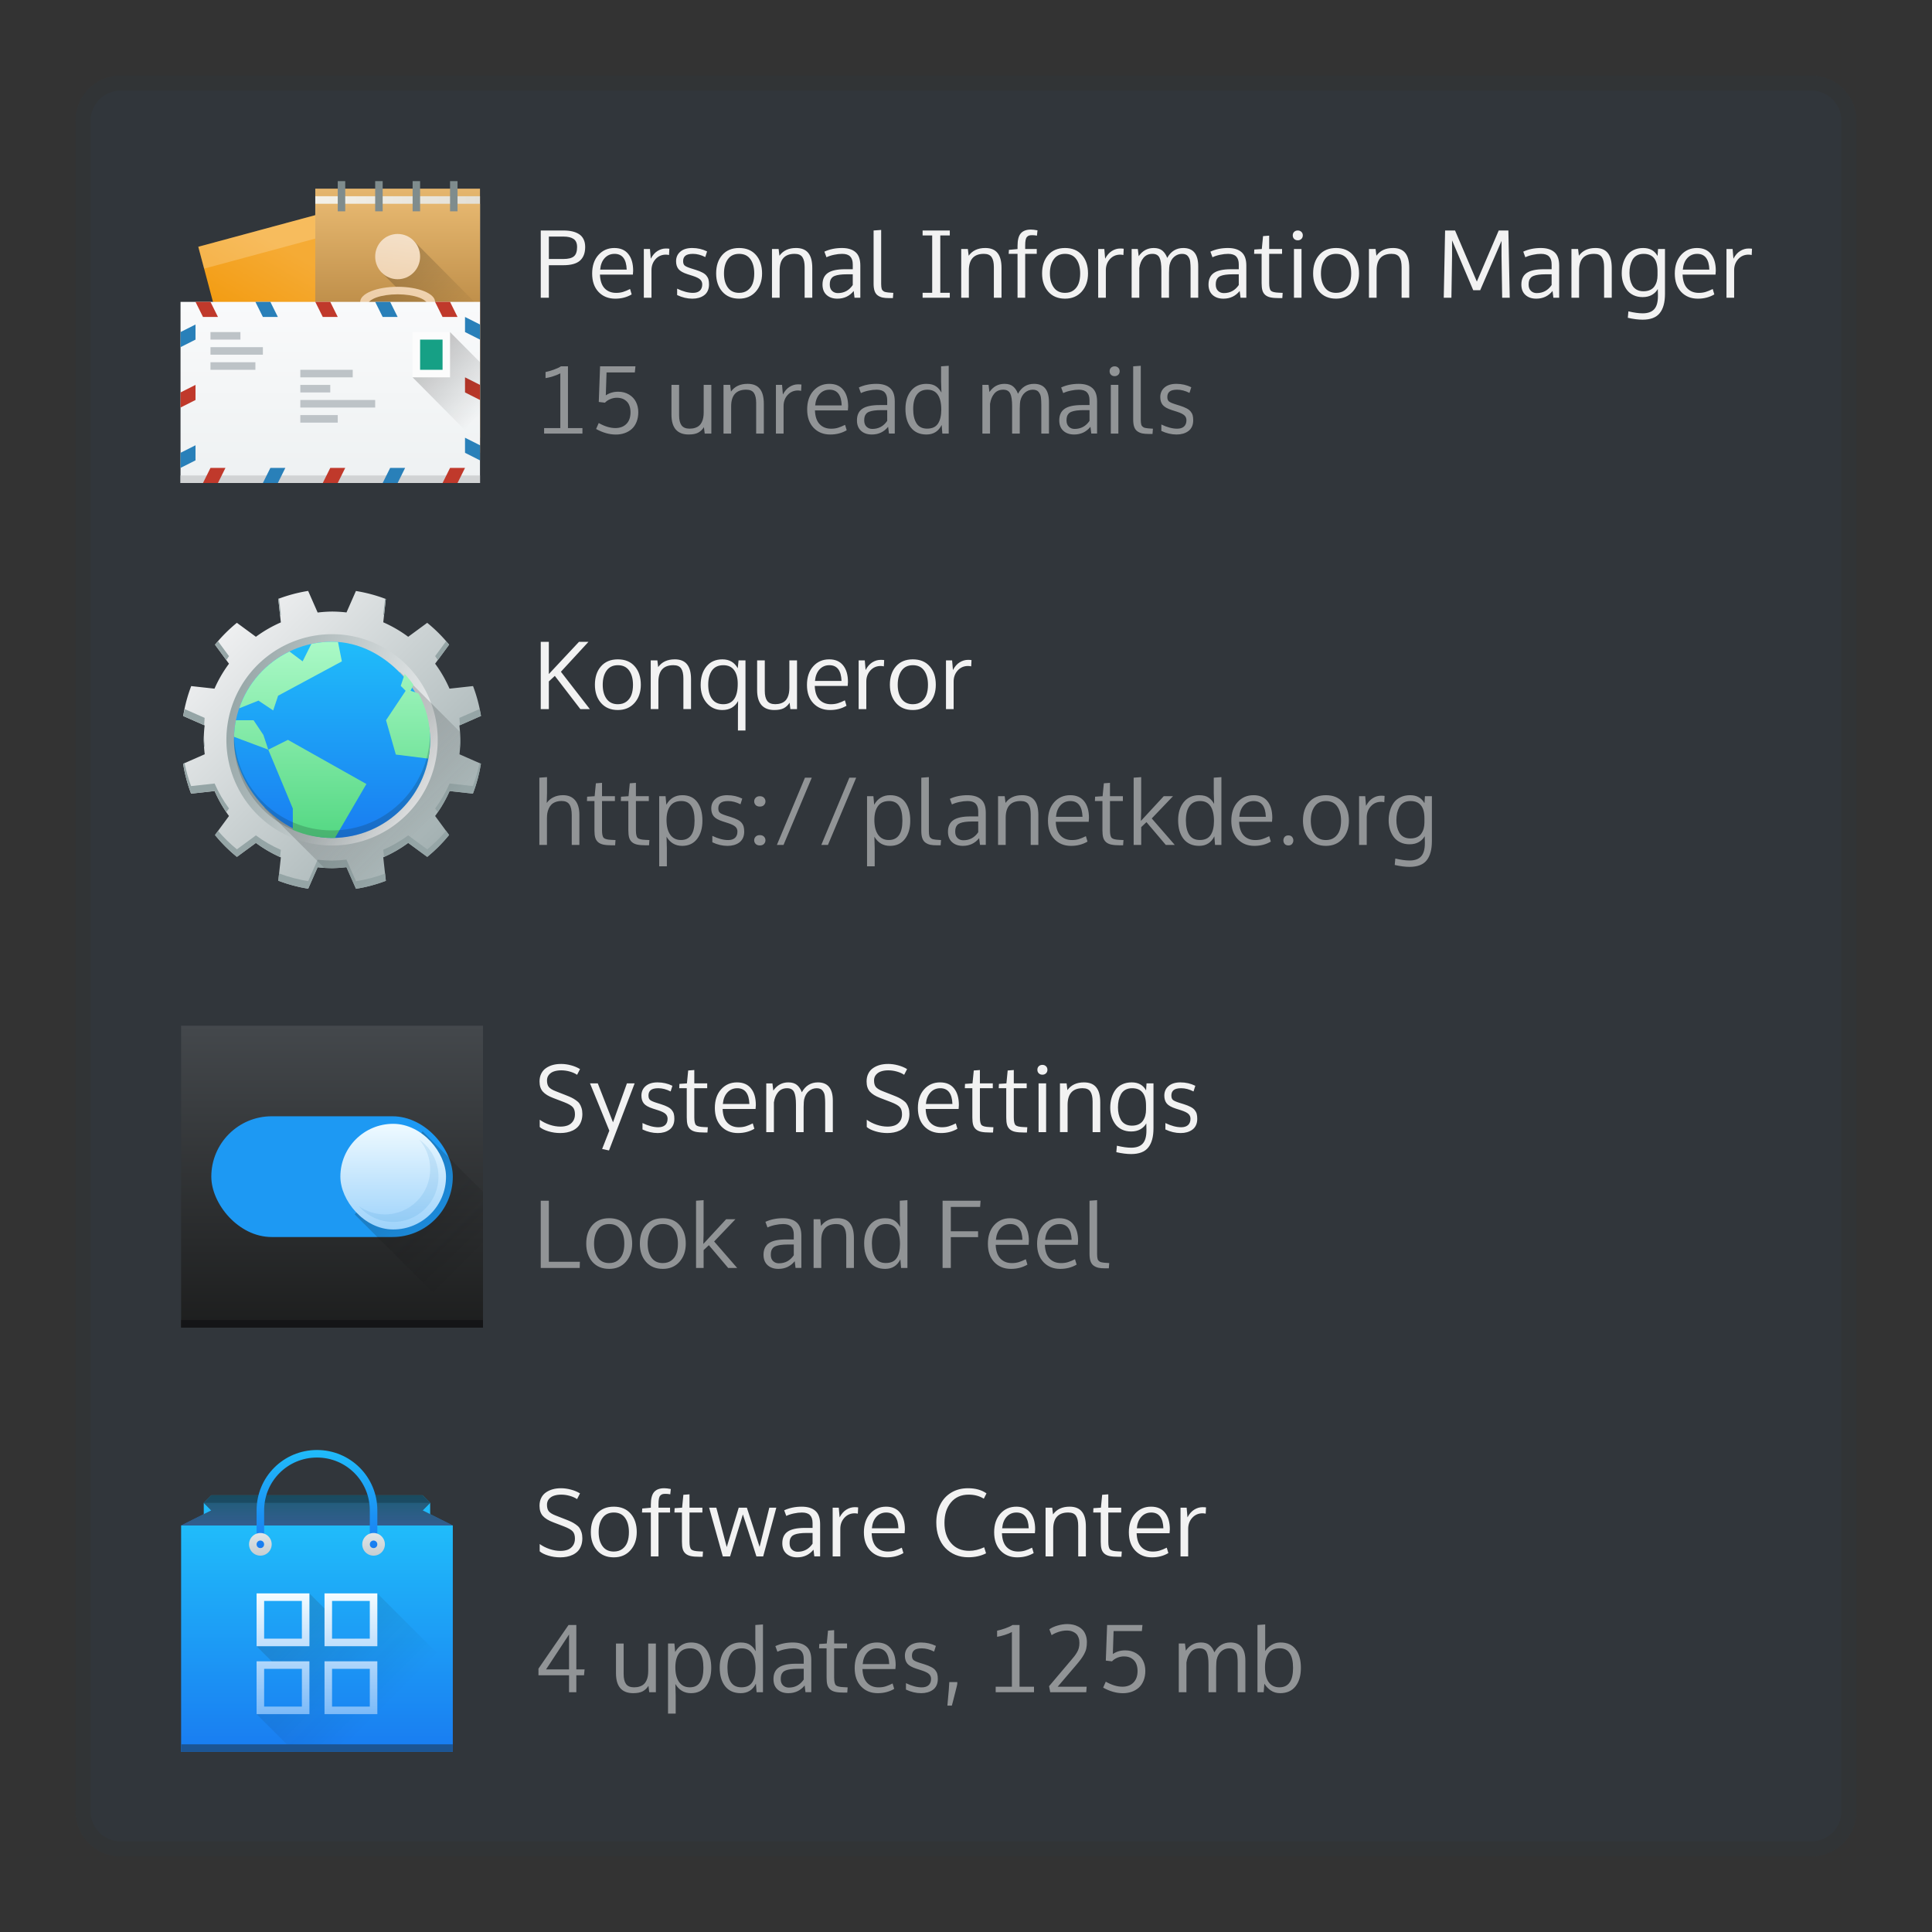 <svg viewBox="0 0 256 256" xmlns="http://www.w3.org/2000/svg" xmlns:xlink="http://www.w3.org/1999/xlink"><rect x="0" y="0" width="256" height="256" fill="#333333" stroke="none"/><linearGradient id="a" gradientUnits="userSpaceOnUse" x1="24" x2="24" xlink:href="#b" y1="44" y2="11"/><linearGradient id="b"><stop offset="0" stop-color="#197cf1"/><stop offset="1" stop-color="#20bcfa"/></linearGradient><linearGradient id="c" gradientTransform="matrix(1.125 0 0 1 -51.072 0)" gradientUnits="userSpaceOnUse" x1="409.571" x2="409.571" xlink:href="#b" y1="543.798" y2="513.798"/><linearGradient id="d" gradientUnits="userSpaceOnUse" x1="16" x2="32" xlink:href="#e" y1="23" y2="39"/><linearGradient id="e"><stop offset="0" stop-color="#292c2f"/><stop offset="1" stop-opacity="0"/></linearGradient><linearGradient id="f" gradientUnits="userSpaceOnUse" x1="24" x2="24" xlink:href="#b" y1="14" y2="10"/><linearGradient id="g" gradientUnits="userSpaceOnUse" x1="25" x2="25" xlink:href="#h" y1="10" y2="14"/><linearGradient id="h"><stop offset="0" stop-color="#1d1e1e"/><stop offset="1" stop-color="#44484c"/></linearGradient><linearGradient id="i" gradientUnits="userSpaceOnUse" x1="408.571" x2="408.571" xlink:href="#b" y1="516.798" y2="503.798"/><linearGradient id="j" gradientUnits="userSpaceOnUse" x1="400.571" x2="400.571" xlink:href="#k" y1="517.798" y2="514.798"/><linearGradient id="k"><stop offset="0" stop-color="#c6cdd1"/><stop offset="1" stop-color="#e0e5e7"/></linearGradient><linearGradient id="l" gradientUnits="userSpaceOnUse" x1="32" x2="32" xlink:href="#k" y1="18" y2="15"/><linearGradient id="m" gradientUnits="userSpaceOnUse" x1="24" x2="24" y1="39" y2="23"><stop offset="0" stop-color="#7cbaf8"/><stop offset="1" stop-color="#f4fcff"/></linearGradient><linearGradient id="n" gradientUnits="userSpaceOnUse" x1="409.571" x2="409.571" xlink:href="#h" y1="543.798" y2="503.798"/><linearGradient id="o" gradientUnits="userSpaceOnUse" x1="406.571" x2="425.571" xlink:href="#e" y1="517.798" y2="536.798"/><linearGradient id="p" gradientUnits="userSpaceOnUse" x1="417.571" x2="417.571" y1="530.798" y2="516.798"><stop offset="0" stop-color="#9ed3fb"/><stop offset="1" stop-color="#effaff"/></linearGradient><linearGradient id="q" gradientUnits="userSpaceOnUse" x1="392.571" x2="400.571" y1="517.798" y2="509.798"><stop offset="0" stop-color="#f39c12"/><stop offset="1" stop-color="#f5ab35"/></linearGradient><linearGradient id="r" gradientUnits="userSpaceOnUse" x1="428.571" x2="428.571" xlink:href="#s" y1="518.798" y2="503.798"/><linearGradient id="s"><stop offset="0" stop-color="#bd8d48"/><stop offset="1" stop-color="#e8b971"/></linearGradient><linearGradient id="t" gradientUnits="userSpaceOnUse" x1="428.571" x2="406.571" y1="506.798" y2="506.798"><stop offset="0" stop-color="#e3dfd6"/><stop offset="1" stop-color="#f4f1e8"/></linearGradient><linearGradient id="u" gradientUnits="userSpaceOnUse" x1="428.571" x2="428.571" xlink:href="#s" y1="520.798" y2="505.798"/><linearGradient id="v" gradientUnits="userSpaceOnUse" x1="427.714" x2="437.714" xlink:href="#w" y1="536.291" y2="536.291"/><linearGradient id="w"><stop offset="0" stop-color="#ebc69a"/><stop offset="1" stop-color="#f4e0c8"/></linearGradient><linearGradient id="x" gradientTransform="matrix(.707 -.707 .707 .707 -649.008 -56.058)" gradientUnits="userSpaceOnUse" x1="432.714" x2="432.714" xlink:href="#y" y1="531.791" y2="544.791"/><linearGradient id="y"><stop offset="0"/><stop offset="1" stop-opacity="0"/></linearGradient><linearGradient id="z" gradientUnits="userSpaceOnUse" x1="428.756" x2="430.466" xlink:href="#w" y1="541.508" y2="528.513"/><linearGradient id="A" gradientUnits="userSpaceOnUse" x1="409.571" x2="409.571" y1="543.798" y2="519.798"><stop offset="0" stop-color="#eef1f2"/><stop offset="1" stop-color="#f9fafb"/></linearGradient><linearGradient id="B" gradientUnits="userSpaceOnUse" x1="419.571" x2="426.571" xlink:href="#y" y1="529.798" y2="536.798"/><linearGradient id="C"><stop offset="0" stop-color="#95a5a6"/><stop offset="1" stop-color="#eff0f1"/></linearGradient><linearGradient id="D" gradientTransform="translate(58.788 33.941)" gradientUnits="userSpaceOnUse" x1="-44.394" x2="-14.394" xlink:href="#C"/><linearGradient id="E" gradientTransform="matrix(-1 0 0 -1 48 48)" gradientUnits="userSpaceOnUse" x1="6" x2="40" xlink:href="#C" y1="3" y2="37"/><linearGradient id="F" gradientUnits="userSpaceOnUse" x1="24.817" x2="32.067" xlink:href="#e" y1="32.817" y2="40.067"/><linearGradient id="G" gradientTransform="matrix(.65 0 0 .65 -241.571 -316.469)" gradientUnits="userSpaceOnUse" x2="0" y1="503.798" y2="543.798"><stop offset="0" stop-color="#abf9c7"/><stop offset="1" stop-color="#54d883"/></linearGradient><linearGradient id="H" gradientTransform="matrix(.929 0 0 .929 -347.959 -469.812)" gradientUnits="userSpaceOnUse" x2="0" xlink:href="#b" y1="545.798" y2="517.798"/><path d="m16 10h224c3.324 0 6 2.676 6 6v224c0 3.324-2.676 6-6 6h-224c-3.324 0-6-2.676-6-6v-224c0-3.324 2.676-6 6-6z" fill="#31363b" fill-opacity=".5"/><path d="m16 12h224c2.216 0 4 1.784 4 4v224c0 2.216-1.784 4-4 4h-224c-2.216 0-4-1.784-4-4v-224c0-2.216 1.784-4 4-4z" fill="#31363b"/><path d="m136.594 30.42c-.59 0-1.033.165-1.326.494-.293.33-.439.888-.439 1.678v.41l-1.141.104-.031.531h1.172v5.816h1.014v-5.816h1.533v-.643h-1.533v-.463c0-.301.018-.543.055-.727.037-.187.098-.325.184-.414.089-.094.185-.155.287-.184.102-.028.237-.043.408-.043.212 0 .42.02.623.061l.074-.701c-.362-.069-.655-.104-.879-.104zm-19.838.049-1 .072v7.062c0 .387.045.708.135.965.089.252.227.444.414.578.187.134.399.228.635.281.24.049.537.074.891.074h.482l.055-.697-.273-.018c-.175-.012-.312-.023-.41-.031-.098-.012-.202-.028-.316-.049-.11-.024-.193-.051-.25-.084-.053-.037-.109-.082-.166-.135-.057-.053-.097-.12-.121-.201-.02-.081-.038-.175-.055-.281-.012-.106-.019-.234-.019-.385v-7.152zm-45.104.072v8.912h1.074v-4.311h1.928c1.005 0 1.737-.202 2.197-.609.46-.411.689-1.015.689-1.812 0-.391-.07-.729-.213-1.014-.138-.289-.341-.517-.605-.684-.264-.167-.565-.288-.902-.365-.338-.077-.721-.117-1.148-.117zm50.598 0v .654h1.27v7.604h-1.27v.654h3.602v-.654h-1.258v-7.604h1.258v-.654zm49.713 0c-.195 0-.356.062-.482.184-.122.118-.184.272-.184.463-0.0.191.061.349.184.471.126.122.287.184.482.184.191 0 .35-.062.477-.184.126-.122.189-.279.189-.471 0-.191-.063-.345-.189-.463-.122-.122-.281-.184-.477-.184zm19.52 0-.178 8.912h1.014l.086-5.5v-2.105l2.807 6.609h.922l2.826-6.537v2.01l.086 5.523h1l-.178-8.912h-1.281l-2.898 6.77-2.887-6.77h-1.318zm-23.311.684-.811.062-.166 1.709-.994.066-.025.574h.996v3.881c-0.0.395.034.715.104.959.069.244.194.445.373.604.183.159.418.269.707.33.289.061.667.092 1.135.092h.422l.049-.695-.514-.025c-.541-.02-.888-.105-1.043-.256-.155-.155-.232-.491-.232-1.008v-3.881h1.709v-.641h-1.709v-1.771zm-95.445.123h1.939c.586 0 1.033.105 1.338.316.309.208.463.564.463 1.068 0 .586-.139.996-.42 1.232-.277.236-.749.355-1.416.355h-1.904zm8.678 1.514c-.854 0-1.558.307-2.111.922-.553.614-.83 1.437-.83 2.471 0 1.021.282 1.832.848 2.43.566.594 1.304.891 2.211.891.814 0 1.539-.188 2.178-.566l-.213-.715c-.342.171-.651.299-.928.385-.277.085-.584.127-.922.127-.623 0-1.127-.197-1.514-.592-.387-.399-.596-1.008-.629-1.83h4.365l.035-.514c0-.944-.213-1.68-.641-2.209-.423-.533-1.04-.799-1.85-.799zm10.316 0c-.675 0-1.202.163-1.576.488-.374.321-.561.745-.561 1.27 0 .423.107.769.322 1.037.216.264.615.491 1.197.678l.707.225c.468.151.792.312.971.482.179.171.27.382.27.635 0 .366-.109.648-.324.844-.216.191-.518.285-.908.285-.623 0-1.321-.184-2.094-.555v.848c.667.317 1.34.477 2.02.477.305 0 .585-.036.842-.109.26-.073.494-.184.697-.33.208-.146.37-.342.488-.586.118-.248.176-.532.176-.854 0-.26-.023-.481-.072-.66-.049-.183-.139-.353-.27-.512-.13-.159-.311-.298-.543-.416-.228-.122-.523-.24-.885-.354l-.641-.201c-.419-.134-.694-.261-.824-.379-.13-.118-.195-.31-.195-.574 0-.313.099-.55.299-.713.203-.167.54-.25 1.008-.25.525 0 1.067.141 1.629.426l.238-.75c-.61-.301-1.267-.451-1.971-.451zm6.213 0c-.948 0-1.693.309-2.234.928-.537.614-.805 1.428-.805 2.441 0 .989.271 1.793.816 2.416.545.618 1.287.928 2.223.928.916 0 1.652-.311 2.209-.934.557-.627.836-1.43.836-2.41 0-1.013-.268-1.827-.805-2.441-.537-.618-1.284-.928-2.24-.928zm7.537 0c-.972 0-1.703.342-2.191 1.025l-.109-.893h-.879v6.459h1.014v-3.602c0-1.477.664-2.215 1.99-2.215.492 0 .836.148 1.031.445.195.293.293.731.293 1.312v4.059h1.012v-3.949c0-.887-.175-1.549-.529-1.984-.35-.439-.894-.658-1.631-.658zm6.098 0c-.863 0-1.64.161-2.332.482l.275.744c.297-.142.635-.253 1.014-.33.378-.081.731-.121 1.061-.121.488 0 .845.116 1.068.348.228.232.342.583.342 1.055v.635h-1.031c-1.038 0-1.793.165-2.27.494-.472.326-.709.839-.709 1.539 0 .586.179 1.043.537 1.373.362.33.841.494 1.436.494.887 0 1.607-.34 2.16-1.02l.109.893h.77v-4.262c0-.822-.212-1.413-.635-1.775-.419-.366-1.018-.549-1.795-.549zm18.977 0c-.972 0-1.703.342-2.191 1.025l-.109-.893h-.879v6.459h1.012v-3.602c0-1.477.664-2.215 1.99-2.215.492 0 .836.148 1.031.445.195.293.293.731.293 1.312v4.059h1.014v-3.949c0-.887-.177-1.549-.531-1.984-.35-.439-.892-.658-1.629-.658zm10.576 0c-.948 0-1.691.309-2.232.928-.537.614-.807 1.428-.807 2.441 0 .989.273 1.793.818 2.416.545.618 1.285.928 2.221.928.916 0 1.653-.311 2.211-.934.557-.627.836-1.43.836-2.41 0-1.013-.27-1.827-.807-2.441-.537-.618-1.284-.928-2.24-.928zm11.75 0c-.826 0-1.49.362-1.99 1.086l-.115-.953h-.818v6.459h1.014v-3.938c.086-.566.272-1.02.561-1.361.293-.346.689-.518 1.186-.518.452 0 .761.168.928.506.167.334.25.894.25 1.684v3.627h1.012v-3.314c.012-.562.036-.898.068-1.008.11-.484.318-.855.623-1.111.305-.256.652-.383 1.043-.383.175 0 .327.025.457.078.134.049.241.127.318.232.081.106.147.214.195.324.049.106.083.245.104.42.02.175.033.323.037.445.008.118.012.275.012.471v3.846h1.014v-4.164c0-1.619-.66-2.428-1.979-2.428-.936 0-1.645.438-2.129 1.312-.151-.411-.366-.733-.643-.965-.277-.232-.658-.348-1.146-.348zm9.846 0c-.863 0-1.64.161-2.332.482l.273.744c.297-.142.635-.253 1.014-.33.378-.081.733-.121 1.062-.121.488 0 .845.116 1.068.348.228.232.342.583.342 1.055v.635h-1.031c-1.038 0-1.795.165-2.271.494-.472.326-.707.839-.707 1.539 0 .586.179 1.043.537 1.373.362.33.84.494 1.434.494.887 0 1.607-.34 2.16-1.02l.111.893h.768v-4.262c0-.822-.212-1.413-.635-1.775-.419-.366-1.016-.549-1.793-.549zm14.318 0c-.948 0-1.693.309-2.234.928-.537.614-.805 1.428-.805 2.441 0 .989.271 1.793.816 2.416.545.618 1.287.928 2.223.928.916 0 1.652-.311 2.209-.934.557-.627.836-1.43.836-2.41 0-1.013-.268-1.827-.805-2.441-.537-.618-1.284-.928-2.24-.928zm7.537 0c-.973 0-1.703.342-2.191 1.025l-.109-.893h-.879v6.459h1.014v-3.602c0-1.477.664-2.215 1.99-2.215.492 0 .836.148 1.031.445.195.293.293.731.293 1.312v4.059h1.012v-3.949c0-.887-.175-1.549-.529-1.984-.35-.439-.894-.658-1.631-.658zm19.6 0c-.863 0-1.64.161-2.332.482l.273.744c.297-.142.635-.253 1.014-.33.378-.081.733-.121 1.062-.121.488 0 .845.116 1.068.348.228.232.342.583.342 1.055v.635h-1.031c-1.038 0-1.795.165-2.271.494-.472.326-.707.839-.707 1.539 0 .586.179 1.043.537 1.373.362.33.84.494 1.434.494.887 0 1.607-.34 2.16-1.02l.111.893h.768v-4.262c0-.822-.212-1.413-.635-1.775-.419-.366-1.016-.549-1.793-.549zm7.232 0c-.973 0-1.703.342-2.191 1.025l-.109-.893h-.879v6.459h1.012v-3.602c0-1.477.664-2.215 1.99-2.215.492 0 .836.148 1.031.445.195.293.293.731.293 1.312v4.059h1.014v-3.949c0-.887-.177-1.549-.531-1.984-.35-.439-.892-.658-1.629-.658zm6.328 0c-.48 0-.905.089-1.275.268-.37.175-.667.419-.891.732-.224.313-.392.67-.506 1.068-.114.395-.172.823-.172 1.287 0 .407.054.794.164 1.16.114.366.28.701.496 1.002.216.301.503.54.865.719.366.179.78.27 1.24.27.476 0 .883-.096 1.221-.287.342-.191.606-.453.793-.787l.018.756v.178c0 .81-.166 1.394-.5 1.752-.33.358-.84.537-1.531.537-.509 0-1.136-.087-1.881-.262l-.078.854c.732.167 1.385.25 1.959.25 1.054 0 1.81-.289 2.27-.867.464-.574.695-1.424.695-2.551v-5.945h-.92l-.062.928c-.387-.708-1.021-1.061-1.904-1.061zm7.129 0c-.855 0-1.558.307-2.111.922-.553.614-.83 1.437-.83 2.471 0 1.021.282 1.832.848 2.43.566.594 1.304.891 2.211.891.814 0 1.539-.188 2.178-.566l-.213-.715c-.342.171-.651.299-.928.385-.277.085-.584.127-.922.127-.623 0-1.127-.197-1.514-.592-.387-.399-.596-1.008-.629-1.83h4.365l.035-.514c0-.944-.213-1.68-.641-2.209-.423-.533-1.04-.799-1.85-.799zm-136.621.066c-.391 0-.763.11-1.117.33-.35.216-.646.556-.891 1.02l-.109-1.283h-.812v6.459h1.014v-3.656c0-.574.179-1.06.537-1.459.362-.399.82-.598 1.373-.598.114 0 .253.016.416.049l.043-.83c-.118-.02-.27-.031-.453-.031zm60.205 0c-.391 0-.763.11-1.117.33-.35.216-.646.556-.891 1.02l-.109-1.283h-.812v6.459h1.014v-3.656c0-.574.179-1.06.537-1.459.362-.399.82-.598 1.373-.598.114 0 .253.016.416.049l.043-.83c-.118-.02-.27-.031-.453-.031zm83.252 0c-.391 0-.763.11-1.117.33-.35.216-.646.556-.891 1.02l-.109-1.283h-.812v6.459h1.014v-3.656c0-.574.179-1.06.537-1.459.362-.399.82-.598 1.373-.598.114 0 .253.016.416.049l.043-.83c-.118-.02-.27-.031-.453-.031zm-60.24.066v6.459h1v-6.459zm-90.027.643c1.025 0 1.563.694 1.611 2.086h-3.516c.057-.643.256-1.151.598-1.525.346-.374.782-.561 1.307-.561zm16.504 0c .663 0 1.164.237 1.502.713.338.472.506 1.103.506 1.893 0 .505-.069.946-.207 1.324-.138.374-.363.676-.672.904-.305.224-.681.334-1.129.334-.651 0-1.148-.235-1.49-.707-.342-.472-.512-1.092-.512-1.861 0-.785.17-1.415.512-1.887.342-.476.839-.713 1.49-.713zm43.187 0c .663 0 1.164.237 1.502.713.338.472.506 1.103.506 1.893 0 .505-.069.946-.207 1.324-.138.374-.363.676-.672.904-.305.224-.681.334-1.129.334-.651 0-1.146-.235-1.488-.707-.342-.472-.514-1.092-.514-1.861 0-.785.172-1.415.514-1.887.342-.476.837-.713 1.488-.713zm35.914 0c .663 0 1.164.237 1.502.713.338.472.506 1.103.506 1.893 0 .505-.069.946-.207 1.324-.138.374-.363.676-.672.904-.305.224-.681.334-1.129.334-.651 0-1.148-.235-1.49-.707-.342-.472-.512-1.092-.512-1.861 0-.785.17-1.415.512-1.887.342-.476.839-.713 1.49-.713zm40.746 0c1.233 0 1.85.759 1.85 2.281v.543c0 .293-.033.562-.098.807-.065.244-.168.47-.311.678-.138.203-.332.363-.58.477-.248.114-.541.17-.879.17-.342 0-.638-.069-.891-.207-.248-.138-.44-.327-.574-.562-.134-.24-.232-.495-.293-.768-.061-.273-.092-.569-.092-.887 0-.334.031-.643.092-.928.065-.289.165-.556.299-.805.138-.248.332-.444.58-.586.252-.142.551-.213.896-.213zm7.105 0c1.025 0 1.563.694 1.611 2.086h-3.516c.057-.643.256-1.151.598-1.525.346-.374.782-.561 1.307-.561zm-112.666 2.709h.775v1.422c-.484.712-1.142 1.068-1.977 1.068-.305 0-.56-.098-.764-.293-.203-.195-.305-.472-.305-.83 0-.199.018-.366.055-.5.037-.138.104-.265.201-.379.098-.118.231-.21.402-.275.171-.069.39-.122.654-.158.264-.037.583-.055.957-.055zm51.148 0h .775v1.422c-.484.712-1.144 1.068-1.979 1.068-.305 0-.558-.098-.762-.293-.203-.195-.307-.472-.307-.83 0-.199.02-.366.057-.5.037-.138.104-.265.201-.379.098-.118.231-.21.402-.275.171-.069.388-.122.652-.158.264-.037.585-.055.959-.055zm41.455 0h .775v1.422c-.484.712-1.144 1.068-1.979 1.068-.305 0-.558-.098-.762-.293-.203-.195-.307-.472-.307-.83 0-.199.02-.366.057-.5.037-.138.104-.265.201-.379.098-.118.231-.21.402-.275.171-.069.388-.122.652-.158.264-.037.585-.055.959-.055zm-133.172 48.703v8.91h1.074v-3.668l.793-.732 3.381 4.4h1.258l-3.834-4.949 3.65-3.961h-1.258l-3.99 4.266v-4.266zm10.217 2.318c-.948 0-1.693.309-2.234.928-.537.614-.805 1.428-.805 2.441 0 .989.271 1.795.816 2.418.545.618 1.287.928 2.223.928.916 0 1.652-.313 2.209-.936.557-.627.836-1.43.836-2.41 0-1.013-.268-1.827-.805-2.441-.537-.618-1.284-.928-2.24-.928zm7.537 0c-.972-0-1.703.342-2.191 1.025l-.109-.891h-.879v6.457h1.014v-3.602c0-1.477.664-2.215 1.99-2.215.492 0 .836.148 1.031.445.195.293.293.731.293 1.312v4.059h1.012v-3.949c0-.887-.175-1.547-.529-1.982-.35-.439-.894-.66-1.631-.66zm6.318 0c-.895 0-1.601.313-2.113.939-.513.627-.768 1.45-.768 2.467 0 .96.266 1.75.799 2.373.537.623 1.226.936 2.068.936.96 0 1.658-.4 2.094-1.197l-.023 1.508v2.398h1v-9.289h-.916l-.109 1.043c-.435-.785-1.112-1.178-2.031-1.178zm14.146 0c-.854 0-1.558.307-2.111.922-.553.614-.83 1.439-.83 2.473 0 1.021.282 1.83.848 2.428.566.594 1.304.893 2.211.893.814 0 1.539-.19 2.178-.568l-.213-.715c-.342.171-.651.299-.928.385-.277.085-.584.129-.922.129-.623 0-1.127-.197-1.514-.592-.387-.399-.596-1.01-.629-1.832h4.365l.035-.512c0-.944-.213-1.682-.641-2.211-.423-.533-1.04-.799-1.85-.799zm11.084 0c-.948 0-1.691.309-2.232.928-.537.614-.807 1.428-.807 2.441 0 .989.273 1.795.818 2.418.545.618 1.285.928 2.221.928.916 0 1.653-.313 2.211-.936.557-.627.836-1.43.836-2.41 0-1.013-.27-1.827-.807-2.441-.537-.618-1.284-.928-2.24-.928zm-4.248.066c-.391 0-.763.11-1.117.33-.35.216-.646.556-.891 1.02l-.109-1.281h-.812v6.457h1.014v-3.656c0-.574.179-1.06.537-1.459.362-.399.82-.598 1.373-.598.114 0 .253.016.416.049l.043-.83c-.118-.02-.27-.031-.453-.031zm11.572 0c-.391 0-.763.11-1.117.33-.35.216-.646.556-.891 1.02l-.109-1.281h-.812v6.457h1.014v-3.656c0-.574.179-1.06.537-1.459.362-.399.82-.598 1.373-.598.114 0 .253.016.416.049l.043-.83c-.118-.02-.27-.031-.453-.031zm-27.953.068v3.943c0 .875.192 1.533.574 1.977.387.439.952.66 1.701.66.529 0 .947-.08 1.252-.238.309-.163.568-.407.775-.732l.104.848h.879v-6.457h-1.014v3.625c0 .256-.018.49-.055.701s-.1.412-.189.6c-.089.187-.205.343-.348.469-.138.126-.317.226-.537.299-.216.073-.463.111-.744.111-.496 0-.853-.148-1.068-.445-.212-.297-.316-.733-.316-1.307v-4.053h-1.014zm-18.457.641c.663 0 1.164.239 1.502.715.338.472.506 1.101.506 1.891 0 .505-.069.946-.207 1.324-.138.374-.363.676-.672.904-.305.224-.681.336-1.129.336-.651 0-1.148-.237-1.49-.709-.342-.472-.512-1.092-.512-1.861 0-.785.17-1.413.512-1.885.342-.476.839-.715 1.49-.715zm13.971 0c .643 0 1.122.219 1.439.658.317.435.477 1.038.477 1.807 0 1.803-.64 2.705-1.922 2.705-.651 0-1.147-.231-1.484-.695-.338-.464-.506-1.097-.506-1.898 0-.789.166-1.417.5-1.881.338-.464.837-.695 1.496-.695zm14.057 0c1.025 0 1.563.696 1.611 2.088h-3.516c.057-.643.256-1.153.598-1.527.346-.374.782-.561 1.307-.561zm11.059 0c .663 0 1.164.239 1.502.715.338.472.506 1.101.506 1.891 0 .505-.069.946-.207 1.324-.138.374-.363.676-.672.904-.305.224-.681.336-1.129.336-.651 0-1.146-.237-1.488-.709-.342-.472-.514-1.092-.514-1.861 0-.785.172-1.413.514-1.885.342-.476.837-.715 1.488-.715zm-46.631 52.838c-.382 0-.739.043-1.068.133-.33.089-.628.227-.896.41-.269.179-.48.421-.635.727-.155.305-.232.654-.232 1.049 0 .574.148 1.026.445 1.355.297.326.747.602 1.35.83l1.453.555c.57.22.951.439 1.146.654.199.212.299.53.299.957 0 .37-.089.681-.268.934-.175.248-.403.427-.684.537-.281.106-.606.16-.977.16-.456 0-.93-.081-1.422-.244-.488-.163-.928-.385-1.318-.666v.965c.252.224.632.412 1.141.566.509.155 1.037.232 1.582.232.305 0 .593-.027.865-.08.277-.053.544-.14.801-.262.256-.126.475-.284.658-.471.183-.187.33-.426.439-.719.11-.293.166-.624.166-.99 0-.297-.038-.561-.111-.793-.073-.232-.164-.427-.273-.586-.11-.159-.267-.307-.471-.445-.199-.142-.393-.258-.58-.348-.183-.089-.42-.191-.713-.305l-1.404-.551c-.427-.167-.724-.349-.891-.549-.163-.203-.244-.493-.244-.867 0-.305.089-.56.268-.768.179-.208.405-.354.678-.439.273-.089.584-.135.934-.135.378 0 .756.052 1.135.158.382.106.706.25.971.434l.391-.756c-.35-.216-.748-.384-1.195-.502-.444-.122-.89-.182-1.338-.182zm43.336 0c-.382 0-.739.043-1.068.133-.33.089-.628.227-.896.41-.269.179-.48.421-.635.727-.155.305-.232.654-.232 1.049 0.0.574.148 1.026.445 1.355.297.326.747.602 1.35.83l1.451.555c.57.22.953.439 1.148.654.199.212.299.53.299.957 0 .37-.09.681-.27.934-.175.248-.403.427-.684.537-.281.106-.606.16-.977.16-.456 0-.93-.081-1.422-.244-.488-.163-.928-.385-1.318-.666v.965c.252.224.634.412 1.143.566.509.155 1.035.232 1.58.232.305 0 .595-.027.867-.08.277-.053.542-.14.799-.262.256-.126.477-.284.66-.471.183-.187.33-.426.439-.719s.164-.624.164-.99c0-.297-.036-.561-.109-.793-.073-.232-.166-.427-.275-.586-.11-.159-.265-.307-.469-.445-.199-.142-.393-.258-.58-.348-.183-.089-.422-.191-.715-.305l-1.404-.551c-.427-.167-.724-.349-.891-.549-.163-.203-.244-.493-.244-.867 0-.305.09-.56.27-.768s.403-.354.676-.439c.273-.089.586-.135.936-.135.378 0 .756.052 1.135.158.382.106.706.25.971.434l.391-.756c-.35-.216-.75-.384-1.197-.502-.444-.122-.888-.182-1.336-.182zm20.465.121c-.195 0-.356.061-.482.184-.122.118-.184.272-.184.463 0 .191.061.349.184.471.126.122.287.184.482.184.191 0 .35-.061.477-.184.126-.122.189-.279.189-.471 0-.191-.063-.345-.189-.463-.122-.122-.281-.184-.477-.184zm-46.125.684-.811.06-.166 1.709-.994.068-.025.572h.996v3.883c0 .395.034.715.104.959.069.244.194.445.373.604.183.159.418.269.707.33s.667.092 1.135.092h.422l.049-.697-.514-.023c-.541-.02-.888-.105-1.043-.256-.155-.155-.232-.491-.232-1.008v-3.883h1.709v-.641h-1.709zm37.842 0-.811.06-.166 1.709-.994.068-.025.572h.996v3.883c0 .395.034.715.104.959.069.244.194.445.373.604.183.159.418.269.707.33s.667.092 1.135.092h.422l.049-.697-.514-.023c-.541-.02-.888-.105-1.043-.256-.155-.155-.232-.491-.232-1.008v-3.883h1.709v-.641h-1.709v-1.77zm4.492 0-.811.06-.166 1.709-.994.068-.025.572h.996v3.883c0 .395.034.715.104.959.069.244.194.445.373.604.183.159.418.269.707.33s.667.092 1.135.092h.422l.049-.697-.514-.023c-.541-.02-.888-.105-1.043-.256-.155-.155-.232-.491-.232-1.008v-3.883h1.709v-.641h-1.709v-1.77zm-47.203 1.637c-.675 0-1.202.163-1.576.488-.374.321-.561.745-.561 1.27 0 .423.107.769.322 1.037.216.264.615.491 1.197.678l.707.225c.468.151.792.312.971.482.179.171.27.382.27.635 0 .366-.109.646-.324.842-.216.191-.518.287-.908.287-.623 0-1.321-.184-2.094-.555v.848c.667.317 1.34.477 2.02.477.305 0 .585-.036.842-.109.26-.073.494-.184.697-.33.208-.146.37-.342.488-.586.118-.248.176-.532.176-.854 0-.26-.023-.481-.072-.66-.049-.183-.139-.353-.27-.512-.13-.159-.311-.298-.543-.416-.228-.122-.523-.24-.885-.354l-.641-.201c-.419-.134-.694-.261-.824-.379-.13-.118-.195-.31-.195-.574 0-.313.099-.55.299-.713.203-.167.54-.252 1.008-.252.525 0 1.067.143 1.629.428l.238-.75c-.61-.301-1.267-.451-1.971-.451zm10.533 0c-.854 0-1.558.305-2.111.92-.553.614-.83 1.439-.83 2.473 0 1.021.282 1.832.848 2.43.566.594 1.304.891 2.211.891.814 0 1.539-.19 2.178-.568l-.213-.713c-.342.171-.651.299-.928.385-.277.086-.584.127-.922.127-.623 0-1.127-.197-1.514-.592-.387-.399-.596-1.008-.629-1.83h4.365l.035-.514c0-.944-.213-1.68-.641-2.209-.423-.533-1.04-.799-1.85-.799zm6.793 0c-.826 0-1.488.362-1.988 1.086l-.117-.953h-.816v6.459h1.012v-3.938c.085-.566.274-1.02.562-1.361.293-.346.687-.52 1.184-.52.452 0 .761.17.928.508.167.334.25.894.25 1.684v3.627h1.014v-3.314c.012-.562.034-.898.066-1.008.11-.484.318-.855.623-1.111.305-.256.652-.385 1.043-.385.175 0 .329.027.459.08.134.049.239.127.316.232.081.106.147.212.195.322.049.106.083.247.104.422.02.175.033.323.037.445.008.118.012.275.012.471v3.846h1.014v-4.164c0-1.619-.658-2.428-1.977-2.428-.936 0-1.647.436-2.131 1.311-.151-.411-.364-.731-.641-.963s-.66-.348-1.148-.348zm20.111 0c-.854 0-1.558.305-2.111.92-.553.614-.83 1.439-.83 2.473 0 1.021.282 1.832.848 2.43.566.594 1.304.891 2.211.891.814 0 1.539-.19 2.178-.568l-.213-.713c-.342.171-.651.299-.928.385-.277.086-.584.127-.922.127-.623 0-1.127-.197-1.514-.592-.387-.399-.596-1.008-.629-1.83h4.365l.035-.514c0-.944-.213-1.68-.641-2.209-.423-.533-1.04-.799-1.85-.799zm19.062 0c-.972 0-1.703.342-2.191 1.025l-.109-.893h-.879v6.459h1.012v-3.602c0-1.477.664-2.217 1.99-2.217.492 0 .836.15 1.031.447.195.293.293.729.293 1.311v4.061h1.014v-3.949c0-.887-.177-1.549-.531-1.984-.35-.439-.892-.658-1.629-.658zm6.328 0c-.48 0-.905.088-1.275.268-.37.175-.667.419-.891.732-.224.313-.392.67-.506 1.068-.114.395-.172.823-.172 1.287 0 .407.054.794.164 1.16.114.366.28.701.496 1.002.216.301.503.54.865.719.366.179.78.27 1.24.27.476 0 .883-.096 1.221-.287.342-.191.606-.453.793-.787l.018.756v.178c0 .81-.166 1.394-.5 1.752-.33.358-.84.537-1.531.537-.509 0-1.136-.089-1.881-.264l-.078.855c.732.167 1.385.25 1.959.25 1.054 0 1.81-.289 2.27-.867.464-.574.695-1.424.695-2.551v-5.945h-.92l-.062.928c-.387-.708-1.021-1.061-1.904-1.061zm6.459 0c-.675 0-1.202.163-1.576.488-.374.321-.561.745-.561 1.27 0 .423.107.769.322 1.037.216.264.615.491 1.197.678l.707.225c.468.151.792.312.971.482.179.171.27.382.27.635 0 .366-.109.646-.324.842-.216.191-.518.287-.908.287-.623 0-1.321-.184-2.094-.555v.848c.667.317 1.34.477 2.02.477.305 0 .585-.036.842-.109.26-.073.494-.184.697-.33.208-.146.37-.342.488-.586.118-.248.176-.532.176-.854 0-.26-.024-.481-.072-.66-.049-.183-.139-.353-.27-.512-.13-.159-.311-.298-.543-.416-.228-.122-.523-.24-.885-.354l-.641-.201c-.419-.134-.694-.261-.824-.379-.13-.118-.195-.31-.195-.574 0-.313.099-.55.299-.713.203-.167.54-.252 1.008-.252.525 0 1.067.143 1.629.428l.238-.75c-.61-.301-1.267-.451-1.971-.451zm-78.236.133 2.559 6.264-.953 2.428.91.195 3.398-8.887h-1.025l-1.842 5.158-2.016-5.158zm59.437 0v6.459h1v-6.459zm-39.93.641c1.025 0 1.563.696 1.611 2.088h-3.516c.057-.643.256-1.151.598-1.525.346-.374.782-.562 1.307-.562zm26.904 0c1.025 0 1.563.696 1.611 2.088h-3.516c.057-.643.256-1.151.598-1.525.346-.374.782-.562 1.307-.562zm25.414 0c1.233 0 1.85.761 1.85 2.283v.543c0 .293-.033.563-.098.807-.065.244-.168.47-.311.678-.138.203-.332.361-.58.475s-.541.172-.879.172c-.342 0-.638-.069-.891-.207-.248-.138-.44-.327-.574-.562-.134-.24-.232-.497-.293-.77-.061-.273-.092-.567-.092-.885 0-.334.031-.643.092-.928.065-.289.165-.556.299-.805.138-.248.332-.444.58-.586.252-.142.551-.215.896-.215zm-75.684 53.004c-.382 0-.739.045-1.068.135-.33.089-.628.225-.896.408-.269.179-.48.421-.635.727-.155.305-.232.656-.232 1.051 0 .574.148 1.024.445 1.354.297.326.747.602 1.35.83l1.453.557c.57.22.951.437 1.146.652.199.212.299.532.299.959 0 .37-.089.681-.268.934-.175.248-.403.427-.684.537-.281.106-.606.158-.977.158-.456 0-.93-.081-1.422-.244-.488-.163-.928-.385-1.318-.666v.965c.252.224.632.414 1.141.568.509.155 1.037.232 1.582.232.305 0 .593-.027.865-.08.277-.053.544-.14.801-.262.256-.126.475-.284.658-.471.183-.187.33-.428.439-.721.11-.293.166-.622.166-.988 0-.297-.038-.561-.111-.793-.073-.232-.164-.427-.273-.586-.11-.159-.267-.307-.471-.445-.199-.142-.393-.26-.58-.35-.183-.089-.42-.191-.713-.305l-1.404-.549c-.427-.167-.724-.349-.891-.549-.163-.203-.244-.493-.244-.867 0-.305.089-.562.268-.77.179-.208.405-.354.678-.439.273-.089.584-.135.934-.135.378-0.0.756.054 1.135.16.382.106.706.25.971.434l.391-.758c-.35-.216-.748-.382-1.195-.5-.444-.122-.89-.184-1.338-.184zm13.686 0c-.59 0-1.033.165-1.326.494-.293.33-.439.89-.439 1.68v.408l-1.141.104-.031.531h1.172v5.816h1.014v-5.816h1.533v-.641h-1.533v-.465c0-.301.018-.543.055-.727.037-.187.098-.325.184-.414.09-.094.185-.155.287-.184.102-.029.237-.043.408-.043.212 0 .42.022.623.062l.074-.703c-.362-.069-.655-.104-.879-.104zm40.246 0c-.834 0-1.57.194-2.209.58-.635.382-1.123.918-1.465 1.605-.342.688-.514 1.474-.514 2.361 0 .692.103 1.327.311 1.904.212.578.505 1.064.879 1.459.374.391.823.696 1.344.916.525.216 1.095.322 1.709.322.879 0 1.662-.174 2.35-.523l-.25-.801c-.667.313-1.329.471-1.984.471-1.009 0-1.808-.34-2.398-1.02-.586-.68-.879-1.577-.879-2.691 0-1.111.286-2.01.855-2.697.574-.692 1.355-1.039 2.344-1.039.769 0 1.44.179 2.014.537l.354-.701c-.635-.456-1.454-.684-2.459-.684zm-36.891.807-.811.06-.166 1.709-.994.066-.025.574h.996v3.881c0 .395.034.715.104.959.069.244.194.445.373.604.183.159.418.269.707.33s.667.092 1.135.092h.422l.049-.695-.514-.025c-.541-.02-.888-.105-1.043-.256-.155-.155-.232-.491-.232-1.008v-3.881h1.709v-.641h-1.709v-1.77zm55.494 0-.812.06-.164 1.709-.996.066-.023.574h.994v3.881c0 .395.034.715.104.959.069.244.194.445.373.604.183.159.42.269.709.33s.667.092 1.135.092h.42l.049-.695-.512-.025c-.541-.02-.888-.105-1.043-.256-.155-.155-.232-.491-.232-1.008v-3.881h1.709v-.641h-1.709v-1.77zm-65.527 1.635c-.948 0-1.693.309-2.234.928-.537.614-.805 1.428-.805 2.441 0 .989.271 1.795.816 2.418.545.618 1.287.928 2.223.928.916 0 1.652-.313 2.209-.936.557-.627.836-1.43.836-2.41 0-1.013-.268-1.827-.805-2.441-.537-.618-1.284-.928-2.24-.928zm24.914 0c-.863 0-1.64.161-2.332.482l.275.744c.297-.142.635-.253 1.014-.33.378-.081.731-.121 1.061-.121.488 0 .845.116 1.068.348.228.232.342.585.342 1.057v.635h-1.031c-1.038 0-1.793.165-2.27.494-.472.326-.709.837-.709 1.537 0 .586.179 1.043.537 1.373.362.33.841.496 1.436.496.887 0 1.607-.34 2.16-1.02l.109.891h.77v-4.26c0-.822-.212-1.415-.635-1.777-.419-.366-1.018-.549-1.795-.549zm11.17 0c-.855 0-1.558.307-2.111.922-.553.614-.83 1.439-.83 2.473 0 1.021.282 1.83.848 2.428.566.594 1.302.893 2.209.893.814 0 1.541-.19 2.18-.568l-.215-.715c-.342.171-.651.299-.928.385-.277.086-.582.129-.92.129-.623 0-1.127-.197-1.514-.592-.387-.399-.596-1.01-.629-1.832h4.363l.037-.512c0-.944-.213-1.682-.641-2.211-.423-.533-1.04-.799-1.85-.799zm17.26 0c-.854 0-1.558.307-2.111.922-.553.614-.83 1.439-.83 2.473 0 1.021.282 1.83.848 2.428.566.594 1.304.893 2.211.893.814 0 1.539-.19 2.178-.568l-.213-.715c-.342.171-.651.299-.928.385-.277.086-.584.129-.922.129-.623 0-1.127-.197-1.514-.592-.387-.399-.596-1.01-.629-1.832h4.365l.035-.512c0-.944-.213-1.682-.641-2.211-.423-.533-1.04-.799-1.85-.799zm7.051 0c-.973 0-1.703.342-2.191 1.025l-.109-.891h-.879v6.457h1.012v-3.602c0-1.477.664-2.215 1.99-2.215.492 0 .836.148 1.031.445.195.293.293.731.293 1.312v4.059h1.014v-3.949c0-.887-.177-1.547-.531-1.982-.35-.439-.892-.66-1.629-.66zm10.797 0c-.854 0-1.558.307-2.111.922s-.83 1.439-.83 2.473c0 1.021.282 1.83.848 2.428.566.594 1.302.893 2.209.893.814 0 1.541-.19 2.18-.568l-.215-.715c-.342.171-.651.299-.928.385-.277.086-.582.129-.92.129-.623 0-1.127-.197-1.514-.592-.387-.399-.596-1.01-.629-1.832h4.363l.037-.512c0-.944-.213-1.682-.641-2.211-.423-.533-1.04-.799-1.85-.799zm-39.258.066c-.391 0-.763.11-1.117.33-.35.216-.646.556-.891 1.02l-.111-1.281h-.811v6.457h1.014v-3.656c0-.574.179-1.06.537-1.459.362-.399.82-.598 1.373-.598.114 0 .251.016.414.049l.043-.83c-.118-.02-.268-.031-.451-.031zm46.094 0c-.391 0-.763.11-1.117.33-.35.216-.646.556-.891 1.02l-.111-1.281h-.811v6.457h1.014v-3.656c0-.574.179-1.06.537-1.459.362-.399.82-.598 1.373-.598.114 0 .251.016.414.049l.043-.83c-.118-.02-.268-.031-.451-.031zm-65.393.068 1.812 6.457h.963l1.697-5.566 1.795 5.566h.896l1.74-6.457h-.928l-1.287 5.199-1.686-5.199h-1.08l-1.588 5.219-1.379-5.219zm-12.635.641c.663 0 1.164.239 1.502.715.338.472.506 1.101.506 1.891 0 .505-.069.946-.207 1.324-.138.374-.363.676-.672.904-.305.224-.681.336-1.129.336-.651 0-1.148-.237-1.49-.709-.342-.472-.512-1.092-.512-1.861 0-.785.17-1.413.512-1.885.342-.476.839-.715 1.49-.715zm36.107 0c1.025 0 1.563.696 1.611 2.088h-3.516c.057-.643.258-1.153.6-1.527.346-.374.78-.561 1.305-.561zm17.262 0c1.025 0 1.562.696 1.611 2.088h-3.516c.057-.643.256-1.153.598-1.527.346-.374.782-.561 1.307-.561zm17.846 0c1.025 0 1.562.696 1.611 2.088h-3.516c.057-.643.258-1.153.6-1.527.346-.374.78-.561 1.305-.561zm-45.648 2.709h.775v1.424c-.484.712-1.142 1.066-1.977 1.066-.305 0-.56-.098-.764-.293-.203-.195-.305-.472-.305-.83 0-.199.018-.366.055-.5.037-.138.104-.265.201-.379.098-.118.231-.208.402-.273.171-.069.39-.122.654-.158.264-.037.583-.057.957-.057z" fill="#f2f2f2"/><path d="m125.711 48.469-1.014.072v2.008l.049 1.471c-.097-.178-.201-.331-.311-.457-.106-.13-.236-.25-.391-.359-.155-.114-.341-.199-.557-.256-.216-.057-.46-.086-.732-.086-.854 0-1.531.304-2.031.914-.496.61-.746 1.412-.746 2.4 0 1.042.241 1.868.721 2.482.484.61 1.171.916 2.062.916.924 0 1.597-.421 2.016-1.264l.09 1.143h.844v-8.984zm25.445 0-1.002.072v7.062c0 .387.045.708.135.965.089.252.229.444.416.578.187.134.399.228.635.281.24.049.537.074.891.074h.482l.055-.697-.275-.018c-.175-.012-.311-.023-.408-.031-.098-.012-.204-.028-.318-.049-.11-.024-.193-.051-.25-.084-.053-.037-.107-.082-.164-.135-.057-.053-.099-.12-.123-.201-.02-.081-.038-.175-.055-.281-.012-.106-.018-.234-.018-.385v-7.152zm-76.832.072c-.212.146-.528.295-.951.445-.419.147-.781.252-1.086.312v.805c.273-.037.602-.116.988-.238.391-.122.714-.254.971-.396v7.252h-2.148v.732h5.078v-.732h-1.918v-8.18zm5.189 0-.172 4.719.818.098c.187-.199.422-.359.707-.477.285-.118.578-.178.879-.178.411 0 .755.092 1.031.275.277.179.476.41.594.695.118.281.176.603.176.965 0 .659-.183 1.173-.549 1.539-.362.362-.849.543-1.459.543-.684 0-1.418-.222-2.203-.666l-.348.787c.883.492 1.755.738 2.617.738.419 0 .808-.063 1.166-.189.358-.126.673-.309.941-.549.273-.244.482-.555.633-.934.155-.382.232-.811.232-1.287 0-.5-.101-.953-.305-1.355-.199-.407-.505-.734-.916-.982-.411-.252-.894-.379-1.451-.379-.61 0-1.155.161-1.631.482l.098-3.039h3.748l.08-.807h-4.688zm68.182 0c-.195 0-.356.062-.482.184-.122.118-.184.272-.184.463 0 .191.061.349.184.471.126.122.287.184.482.184.191 0 .35-.062.477-.184.126-.122.189-.279.189-.471 0-.191-.063-.345-.189-.463-.122-.122-.281-.184-.477-.184zm-48.645 2.32c-.972 0-1.703.342-2.191 1.025l-.109-.893h-.879v6.459h1.012v-3.602c0-1.477.664-2.215 1.99-2.215.492 0 .836.148 1.031.445.195.293.293.731.293 1.312v4.059h1.014v-3.949c0-.887-.177-1.549-.531-1.984-.35-.439-.892-.658-1.629-.658zm10.846 0c-.854 0-1.558.307-2.111.922s-.83 1.437-.83 2.471c0 1.021.282 1.832.848 2.43.566.594 1.302.891 2.209.891.814 0 1.541-.188 2.18-.566l-.215-.715c-.342.171-.651.299-.928.385-.277.085-.582.127-.92.127-.623 0-1.127-.197-1.514-.592-.387-.399-.596-1.008-.629-1.83h4.363l.037-.514c0-.944-.213-1.68-.641-2.209-.423-.533-1.04-.799-1.85-.799zm6.238 0c-.863 0-1.64.161-2.332.482l.273.744c.297-.142.635-.253 1.014-.33.378-.081.733-.121 1.062-.121.488 0 .845.116 1.068.348.228.232.342.583.342 1.055v.635h-1.031c-1.038 0-1.795.165-2.271.494-.472.326-.707.839-.707 1.539 0 .586.179 1.043.537 1.373.362.33.84.494 1.434.494.887 0 1.607-.34 2.16-1.02l.111.893h.768v-4.262c0-.822-.212-1.413-.635-1.775-.419-.366-1.016-.549-1.793-.549zm16.961 0c-.826 0-1.49.362-1.99 1.086l-.115-.953h-.818v6.459h1.014v-3.938c.085-.566.272-1.02.561-1.361.293-.346.689-.518 1.186-.518.452 0 .761.168.928.506.167.334.25.894.25 1.684v3.627h1.012v-3.314c.012-.562.036-.898.068-1.008.11-.484.318-.855.623-1.111.305-.256.652-.383 1.043-.383.175 0 .327.025.457.078.134.049.241.127.318.232.081.106.147.214.195.324.049.106.083.245.104.42.02.175.033.323.037.445.008.118.012.275.012.471v3.846h1.014v-4.164c0-1.619-.66-2.428-1.979-2.428-.936 0-1.645.438-2.129 1.312-.151-.411-.366-.733-.643-.965-.277-.232-.658-.348-1.146-.348zm9.846 0c-.863 0-1.64.161-2.332.482l.273.744c.297-.142.635-.253 1.014-.33.378-.081.733-.121 1.062-.121.488 0 .845.116 1.068.348.228.232.342.583.342 1.055v.635h-1.031c-1.038 0-1.795.165-2.271.494-.472.326-.707.839-.707 1.539 0 .586.179 1.043.537 1.373.362.33.84.494 1.434.494.887 0 1.607-.34 2.16-1.02l.111.893h.768v-4.262c0-.822-.212-1.413-.635-1.775-.419-.366-1.016-.549-1.793-.549zm12.939 0c-.675 0-1.202.163-1.576.488-.374.321-.561.745-.561 1.27 0 .423.107.769.322 1.037.216.264.615.491 1.197.678l.707.225c.468.151.792.312.971.482.179.171.27.382.27.635 0 .366-.109.648-.324.844-.216.191-.518.285-.908.285-.623 0-1.321-.184-2.094-.555v.848c.667.317 1.34.477 2.02.477.305 0 .585-.036.842-.109.26-.073.494-.184.697-.33.208-.146.37-.342.488-.586.118-.248.176-.532.176-.854 0-.26-.024-.481-.072-.66-.049-.183-.139-.353-.27-.512-.13-.159-.311-.298-.543-.416-.228-.122-.523-.24-.885-.354l-.641-.201c-.419-.134-.694-.261-.824-.379-.13-.118-.195-.31-.195-.574 0-.313.099-.55.299-.713.203-.167.54-.25 1.008-.25.525 0 1.067.141 1.629.426l.238-.75c-.61-.301-1.267-.451-1.971-.451zm-50.135.066c-.391 0-.763.11-1.117.33-.35.216-.646.556-.891 1.02l-.111-1.283h-.811v6.459h1.014v-3.656c0-.574.179-1.06.537-1.459.362-.399.82-.598 1.373-.598.114 0 .251.016.414.049l.043-.83c-.118-.02-.268-.031-.451-.031zm-16.773.066v3.943c0 .875.192 1.535.574 1.979.387.439.954.658 1.703.658.529 0 .947-.08 1.252-.238.309-.163.566-.407.773-.732l.105.85h.879v-6.459h-1.014v3.627c0 .256-.018.49-.055.701-.037.212-.1.41-.189.598-.09.187-.205.345-.348.471-.138.126-.317.226-.537.299-.216.073-.465.109-.746.109-.496 0-.851-.148-1.066-.445-.212-.297-.318-.733-.318-1.307v-4.053h-1.014zm58.217 0v6.459h1v-6.459zm-37.27.643c1.025 0 1.563.694 1.611 2.086h-3.516c.057-.643.258-1.151.6-1.525.346-.374.78-.561 1.305-.561zm12.982 0c .602 0 1.056.222 1.361.67.309.448.465 1.11.465 1.984-.004.802-.154 1.42-.447 1.855-.293.435-.77.652-1.434.652-.631 0-1.097-.231-1.398-.695-.297-.464-.445-1.1-.445-1.91 0-.814.159-1.443.477-1.887.317-.448.791-.67 1.422-.67zm-6.115 2.709h.775v1.422c-.484.712-1.144 1.068-1.979 1.068-.305-0-.558-.098-.762-.293-.203-.195-.307-.472-.307-.83 0-.199.02-.366.057-.5.037-.138.104-.265.201-.379.098-.118.231-.21.402-.275.171-.069.388-.122.652-.158.264-.037.585-.055.959-.055zm26.807 0h .775v1.422c-.484.712-1.144 1.068-1.979 1.068-.305-0-.558-.098-.762-.293-.203-.195-.307-.472-.307-.83 0-.199.02-.366.057-.5.037-.138.104-.265.201-.379.098-.118.231-.21.402-.275.171-.069.388-.122.652-.158.264-.037.585-.055.959-.055zm-71.111 48.629-1.014.074v8.91h1.006v-3.533c0-.24.016-.464.049-.672.037-.208.1-.414.189-.617.09-.203.205-.375.348-.518.142-.146.329-.262.557-.348.232-.089.498-.135.799-.135.484 0 .828.152 1.031.457.208.301.312.771.312 1.41v3.955h1.012v-3.992c0-.83-.186-1.47-.561-1.922s-.913-.678-1.617-.678c-.46 0-.876.09-1.246.27-.366.175-.666.428-.902.762l.037-1.264v-2.16zm50.598 0-1.002.074v7.061c0 .387.045.708.135.965.089.252.229.446.416.58.187.134.399.228.635.281.24.049.537.072.891.072h.482l.055-.695-.275-.019c-.175-.012-.311-.021-.408-.029-.098-.012-.204-.029-.318-.049-.11-.024-.193-.053-.25-.086-.053-.037-.107-.082-.164-.135-.057-.053-.099-.12-.123-.201-.02-.081-.038-.175-.055-.281-.012-.106-.018-.232-.018-.383v-7.154zm28.137 0-1 .074v8.91h1v-2.361l.695-.66 2.564 3.021h1.189l-3.051-3.51 2.818-2.947h-1.227l-3.027 3.277.037-1.33v-4.475zm10.627 0-1.014.074v2.008l.049 1.471c-.098-.179-.201-.333-.311-.459-.106-.13-.236-.25-.391-.359-.155-.114-.341-.199-.557-.256-.216-.057-.46-.086-.732-.086-.854 0-1.531.306-2.031.916-.496.61-.746 1.41-.746 2.398 0 1.042.241 1.87.721 2.484.484.61 1.171.916 2.062.916.924 0 1.597-.421 2.016-1.264l.09 1.141h.844v-8.984zm-55.182.074-3.719 8.91h.879l3.742-8.91zm5.883 0-3.717 8.91h.879l3.742-8.91zm-32.775.684-.812.06-.164 1.709-.996.066-.023.574h.994v3.881c0 .395.034.715.104.959.069.244.194.445.373.604.183.159.42.269.709.33s.667.092 1.135.092h.42l.049-.695-.512-.025c-.541-.02-.888-.105-1.043-.256-.155-.155-.232-.491-.232-1.008v-3.881h1.709v-.641h-1.709v-1.77zm4.492 0-.812.06-.164 1.709-.996.066-.023.574h.994v3.881c0 .395.034.715.104.959.069.244.194.445.373.604.183.159.42.269.709.33.289.061.667.092 1.135.092h.42l.049-.695-.512-.025c-.541-.02-.888-.105-1.043-.256-.155-.155-.232-.491-.232-1.008v-3.881h1.709v-.641h-1.709v-1.77zm62.816 0-.811.06-.166 1.709-.994.066-.025.574h.996v3.881c0 .395.034.715.104.959.069.244.194.445.373.604.183.159.418.269.707.33s.667.092 1.135.092h.422l.049-.695-.514-.025c-.541-.02-.888-.105-1.043-.256-.155-.155-.232-.491-.232-1.008v-3.881h1.709v-.641h-1.709v-1.77zm-56.67 1.635c-.932 0-1.637.421-2.113 1.264l-.104-1.129h-.842v9.289h1.014v-2.43l-.043-1.494c.48.81 1.169 1.215 2.068 1.215.846 0 1.507-.306 1.979-.916.472-.61.707-1.417.707-2.418 0-1.042-.228-1.864-.684-2.471-.452-.606-1.112-.91-1.982-.91zm5.975 0c-.675 0-1.2.163-1.574.488-.374.321-.562.745-.562 1.27 0 .423.109.769.324 1.037.216.264.613.491 1.195.678l.709.227c.468.151.792.312.971.482.179.171.268.382.268.635 0 .366-.107.646-.322.842-.216.191-.52.287-.91.287-.623 0-1.321-.186-2.094-.557v.85c.667.317 1.342.477 2.021.477.305 0 .585-.038.842-.111.26-.073.492-.182.695-.328.208-.146.37-.342.488-.586.118-.248.178-.534.178-.855 0-.26-.025-.479-.074-.658-.049-.183-.137-.355-.268-.514-.13-.159-.311-.296-.543-.414-.228-.122-.525-.242-.887-.355l-.641-.201c-.419-.134-.694-.261-.824-.379-.13-.118-.195-.308-.195-.572 0-.313.101-.552.301-.715.203-.167.538-.25 1.006-.25.525 0 1.069.143 1.631.428l.236-.752c-.61-.301-1.267-.451-1.971-.451zm21.564 0c-.932 0-1.637.421-2.113 1.264l-.104-1.129h-.842v9.289h1.014v-2.43l-.043-1.494c.48.81 1.169 1.215 2.068 1.215.846 0 1.507-.306 1.979-.916.472-.61.707-1.417.707-2.418 0-1.042-.228-1.864-.684-2.471-.452-.606-1.112-.91-1.982-.91zm10.248 0c-.863 0-1.64.161-2.332.482l.273.744c.297-.142.635-.253 1.014-.33.378-.081.733-.121 1.062-.121.488 0 .845.116 1.068.348.228.232.342.585.342 1.057v.635h-1.031c-1.038 0-1.795.165-2.271.494-.472.326-.707.837-.707 1.537 0 .586.179 1.043.537 1.373.362.33.84.496 1.434.496.887 0 1.607-.34 2.16-1.02l.111.891h.768v-4.26c0-.822-.212-1.415-.635-1.777-.419-.366-1.016-.549-1.793-.549zm7.232 0c-.972 0-1.703.342-2.191 1.025l-.109-.891h-.879v6.457h1.012v-3.602c0-1.477.664-2.215 1.99-2.215.492 0 .836.148 1.031.445.195.293.293.731.293 1.312v4.059h1.014v-3.949c0-.887-.177-1.547-.531-1.982-.35-.439-.892-.66-1.629-.66zm6.377 0c-.855 0-1.558.307-2.111.922-.553.614-.83 1.439-.83 2.473 0 1.021.282 1.83.848 2.428.566.594 1.304.893 2.211.893.814 0 1.539-.19 2.178-.568l-.213-.715c-.342.171-.651.299-.928.385-.277.086-.584.129-.922.129-.623 0-1.127-.197-1.514-.592-.387-.399-.596-1.01-.629-1.832h4.365l.035-.512c0-.944-.213-1.682-.641-2.211-.423-.533-1.04-.799-1.85-.799zm24.293 0c-.855 0-1.558.307-2.111.922-.553.614-.83 1.439-.83 2.473 0 1.021.282 1.83.848 2.428.566.594 1.302.893 2.209.893.814 0 1.541-.19 2.18-.568l-.215-.715c-.342.171-.651.299-.928.385-.277.086-.582.129-.92.129-.623 0-1.127-.197-1.514-.592-.387-.399-.596-1.01-.629-1.832h4.363l.037-.512c0-.944-.213-1.682-.641-2.211-.423-.533-1.04-.799-1.85-.799zm9.594 0c-.948 0-1.691.309-2.232.928-.537.614-.807 1.428-.807 2.441 0 .989.273 1.795.818 2.418.545.618 1.285.928 2.221.928.916 0 1.653-.313 2.211-.936.557-.627.836-1.43.836-2.41 0-1.013-.27-1.827-.807-2.441-.537-.618-1.284-.928-2.24-.928zm11.158 0c-.48 0-.905.09-1.275.27-.37.175-.669.419-.893.732-.224.313-.392.668-.506 1.066-.114.395-.17.825-.17 1.289 0 .407.054.794.164 1.16.114.366.278.699.494 1 .216.301.505.542.867.721.366.179.778.268 1.238.268.476 0 .883-.096 1.221-.287.342-.191.606-.453.793-.787l.019.758v.176c0 .81-.166 1.394-.5 1.752-.33.358-.841.537-1.533.537-.509 0-1.134-.087-1.879-.262l-.08.854c.732.167 1.385.252 1.959.252 1.054 0 1.812-.289 2.271-.867.464-.574.695-1.424.695-2.551v-5.945h-.922l-.06.928c-.387-.708-1.021-1.062-1.904-1.062zm-3.834.066c-.391 0-.763.11-1.117.33-.35.216-.646.556-.891 1.02l-.109-1.281h-.812v6.457h1.014v-3.656c0-.574.179-1.06.537-1.459.362-.399.82-.598 1.373-.598.114 0 .253.016.416.049l.043-.83c-.118-.02-.27-.031-.453-.031zm-82.33.068c-.24 0-.424.069-.555.207-.13.134-.195.293-.195.477 0 .187.065.35.195.488.13.134.315.201.555.201.24 0 .423-.067.549-.201.13-.138.195-.301.195-.488 0-.183-.065-.342-.195-.477-.126-.138-.309-.207-.549-.207zm-10.395.641c1.164 0 1.746.864 1.746 2.594 0 1.713-.602 2.57-1.807 2.57-.61 0-1.082-.235-1.416-.703-.33-.468-.494-1.124-.494-1.971.004-.781.167-1.393.488-1.832.321-.439.815-.658 1.482-.658zm27.539 0c1.164 0 1.746.864 1.746 2.594 0 1.713-.602 2.57-1.807 2.57-.61 0-1.082-.235-1.416-.703-.33-.468-.494-1.124-.494-1.971.004-.781.167-1.393.488-1.832.321-.439.815-.658 1.482-.658zm24 0c1.025 0 1.563.696 1.611 2.088h-3.516c.057-.643.256-1.153.598-1.527.346-.374.782-.561 1.307-.561zm17.205 0c .602 0 1.056.224 1.361.672.309.448.465 1.108.465 1.982-.004.802-.154 1.42-.447 1.855-.293.435-.77.654-1.434.654-.631 0-1.097-.233-1.398-.697-.297-.464-.445-1.1-.445-1.91 0-.814.159-1.441.477-1.885.317-.448.791-.672 1.422-.672zm7.086 0c1.025 0 1.562.696 1.611 2.088h-3.516c.057-.643.258-1.153.6-1.527.346-.374.78-.561 1.305-.561zm9.57 0c .663 0 1.164.239 1.502.715.338.472.506 1.101.506 1.891 0 .505-.069.946-.207 1.324-.138.374-.363.676-.672.904-.305.224-.681.336-1.129.336-.651 0-1.146-.237-1.488-.709-.342-.472-.514-1.092-.514-1.861 0-.785.172-1.413.514-1.885.342-.476.837-.715 1.488-.715zm11.207 0c1.233 0 1.85.761 1.85 2.283v.543c0 .293-.033.561-.098.805-.065.244-.17.47-.312.678-.138.203-.332.363-.58.477-.248.114-.541.17-.879.17-.342 0-.638-.069-.891-.207-.248-.138-.44-.325-.574-.561-.134-.24-.232-.497-.293-.77-.061-.273-.09-.567-.09-.885 0-.334.029-.643.09-.928.065-.289.167-.558.301-.807.138-.248.33-.444.578-.586.252-.142.553-.213.898-.213zm-58.051 2.709h.775v1.424c-.484.712-1.144 1.066-1.979 1.066-.305 0-.558-.098-.762-.293-.203-.195-.307-.472-.307-.83 0-.199.02-.366.057-.5.037-.138.104-.265.201-.379.098-.118.231-.208.402-.273.171-.069.388-.122.652-.158s.585-.057.959-.057zm-28.162 1.807c-.24 0-.424.069-.555.203-.13.134-.195.293-.195.48 0 .183.065.344.195.482.13.134.315.201.555.201.24 0 .423-.067.549-.201.13-.138.195-.299.195-.482 0-.187-.065-.346-.195-.48-.126-.134-.309-.203-.549-.203zm70.039.037c-.216 0-.382.065-.496.195-.114.13-.17.288-.17.471 0 .179.056.334.17.469.118.13.284.195.496.195s.371-.065.48-.195c.114-.13.172-.286.172-.469 0-.183-.058-.341-.172-.471-.11-.13-.269-.195-.48-.195zm-77.49 48.334-1.002.072v8.912h1.002v-2.363l.695-.658 2.562 3.021h1.191l-3.053-3.51 2.82-2.949h-1.227l-3.027 3.277.037-1.33v-4.473zm27.008 0-1.014.072v2.008l.049 1.471c-.098-.179-.201-.331-.311-.457-.106-.13-.236-.25-.391-.359-.155-.114-.341-.201-.557-.258-.216-.057-.46-.084-.732-.084-.854 0-1.531.304-2.031.914-.496.61-.746 1.41-.746 2.398 0 1.042.241 1.87.721 2.484.484.61 1.171.916 2.062.916.924 0 1.597-.421 2.016-1.264l.09 1.143h.844v-8.984zm25.127 0-1 .072v7.062c0 .387.045.707.135.963.089.252.227.446.414.58.187.134.399.228.635.281.24.049.537.074.891.074h.482l.055-.697-.273-.018c-.175-.012-.312-.023-.41-.031-.098-.012-.202-.029-.316-.049-.11-.024-.193-.051-.25-.084-.053-.037-.109-.082-.166-.135-.057-.053-.097-.12-.121-.201-.02-.081-.038-.175-.055-.281-.012-.106-.019-.234-.019-.385v-7.152zm-73.717.072v8.912h5.162l.025-.818h-4.113v-8.094h-1.074zm53.246 0v8.912h1.092v-4.084h3.613v-.781h-3.613v-3.223h3.883l.06-.824h-5.035zm-44.178 2.32c-.948 0-1.691.309-2.232.928-.537.614-.807 1.428-.807 2.441 0 .989.273 1.793.818 2.416.545.618 1.285.928 2.221.928.916 0 1.653-.311 2.211-.934.557-.627.836-1.43.836-2.41 0-1.013-.27-1.827-.807-2.441-.537-.618-1.284-.928-2.24-.928zm7.105 0c-.948 0-1.693.309-2.234.928-.537.614-.805 1.428-.805 2.441 0 .989.271 1.793.816 2.416.545.618 1.287.928 2.223.928.916 0 1.652-.311 2.209-.934.557-.627.836-1.43.836-2.41 0-1.013-.268-1.827-.805-2.441-.537-.618-1.284-.928-2.24-.928zm15.93 0c-.863 0-1.64.159-2.332.48l.275.746c.297-.142.635-.253 1.014-.33.378-.081.731-.123 1.061-.123.488 0 .845.118 1.068.35.228.232.342.583.342 1.055v.635h-1.031c-1.038 0-1.793.165-2.27.494-.472.326-.709.839-.709 1.539 0 .586.179 1.043.537 1.373.362.33.841.494 1.436.494.887 0 1.607-.34 2.16-1.02l.109.891h.77v-4.26c0-.822-.212-1.413-.635-1.775-.419-.366-1.018-.549-1.795-.549zm7.232 0c-.972 0-1.703.342-2.191 1.025l-.109-.893h-.879v6.459h1.014v-3.602c0-1.477.664-2.217 1.99-2.217.492 0 .836.15 1.031.447.195.293.293.729.293 1.311v4.061h1.012v-3.949c0-.887-.175-1.549-.529-1.984-.35-.439-.894-.658-1.631-.658zm22.857 0c-.854 0-1.558.305-2.111.92-.553.614-.83 1.439-.83 2.473 0 1.021.282 1.832.848 2.43.566.594 1.304.891 2.211.891.814 0 1.539-.19 2.178-.568l-.213-.713c-.342.171-.651.299-.928.385-.277.086-.584.127-.922.127-.623 0-1.127-.197-1.514-.592-.387-.399-.596-1.008-.629-1.83h4.365l.035-.514c0-.944-.213-1.68-.641-2.209-.423-.533-1.04-.799-1.85-.799zm6.52 0c-.854 0-1.558.305-2.111.92s-.83 1.439-.83 2.473c0 1.021.282 1.832.848 2.43.566.594 1.302.891 2.209.891.814 0 1.541-.19 2.18-.568l-.215-.713c-.342.171-.651.299-.928.385-.277.086-.582.127-.92.127-.623 0-1.127-.197-1.514-.592-.387-.399-.596-1.008-.629-1.83h4.363l.037-.514c0-.944-.213-1.68-.641-2.209-.423-.533-1.04-.799-1.85-.799zm-59.645.773c.663 0 1.164.239 1.502.715.338.472.506 1.103.506 1.893 0 .505-.069.946-.207 1.324-.138.374-.363.674-.672.902-.305.224-.681.336-1.129.336-.651 0-1.146-.235-1.488-.707-.342-.472-.514-1.092-.514-1.861 0-.785.172-1.415.514-1.887.342-.476.837-.715 1.488-.715zm7.105 0c .663 0 1.164.239 1.502.715.338.472.506 1.103.506 1.893 0 .505-.069.946-.207 1.324-.138.374-.363.674-.672.902-.305.224-.681.336-1.129.336-.651 0-1.148-.235-1.49-.707-.342-.472-.512-1.092-.512-1.861 0-.785.17-1.415.512-1.887.342-.476.839-.715 1.49-.715zm29.607 0c .602 0 1.056.224 1.361.672.309.448.465 1.11.465 1.984-.004.802-.154 1.42-.447 1.855-.293.435-.77.652-1.434.652-.631 0-1.097-.231-1.398-.695-.297-.464-.445-1.1-.445-1.91 0-.814.159-1.443.477-1.887.317-.448.791-.672 1.422-.672zm16.438 0c1.025 0 1.563.696 1.611 2.088h-3.516c.057-.643.256-1.151.598-1.525.346-.374.782-.562 1.307-.562zm6.518 0c1.025 0 1.563.696 1.611 2.088h-3.516c.057-.643.258-1.151.6-1.525.346-.374.78-.562 1.305-.562zm-35.98 2.711h.775v1.422c-.484.712-1.142 1.068-1.977 1.068-.305 0-.56-.098-.764-.293-.203-.195-.305-.472-.305-.83 0-.199.018-.366.055-.5.037-.138.104-.265.201-.379.098-.118.231-.21.402-.275.171-.069.39-.122.654-.158.264-.037.583-.055.957-.055zm37.061 50.293c-.456 0-.904.067-1.348.201-.444.13-.802.295-1.074.494l.299.775c.281-.183.601-.331.959-.445.362-.114.713-.17 1.055-.17.155 0 .303.013.445.041.142.024.291.077.445.154.155.073.289.167.398.285.11.114.2.271.273.471.073.199.109.429.109.689 0 .24-.024.461-.072.66-.045.195-.13.396-.256.604s-.238.374-.336.5c-.098.126-.259.32-.482.58l-2.875 3.395.158.799h4.768l.055-.732h-3.84l2.393-2.801c.289-.338.513-.614.672-.83.163-.216.311-.449.445-.697.138-.252.232-.5.281-.744.053-.244.08-.521.08-.83 0-.354-.054-.67-.16-.951-.106-.285-.243-.514-.414-.689-.171-.179-.37-.326-.598-.439-.228-.118-.456-.199-.684-.244-.224-.049-.457-.074-.697-.074zm-40.367.049-1.014.074v2.008l.049 1.471c-.098-.179-.201-.333-.311-.459-.106-.13-.236-.25-.391-.359-.155-.114-.341-.199-.557-.256-.216-.057-.46-.086-.732-.086-.854 0-1.531.306-2.031.916-.496.61-.746 1.41-.746 2.398 0 1.042.241 1.87.721 2.484.484.61 1.171.916 2.062.916.924 0 1.597-.421 2.016-1.264l.09 1.141h.844v-8.984zm66.547 0-1.025.074v8.91h.822l.092-1.135c.22.362.506.662.855.902.35.236.762.355 1.238.355.883 0 1.561-.302 2.033-.904.476-.602.713-1.416.713-2.441 0-1.042-.228-1.863-.684-2.465-.456-.602-1.127-.904-2.014-.904-.435 0-.828.103-1.178.311-.346.203-.633.478-.861.824l.008-1.123v-2.404zm-92.311.074-3.986 5.785v.879h4.053v2.246h.965v-2.246h1.02l.074-.781h-1.094v-5.883h-1.031zm58.826 0c-.212.146-.53.295-.953.445-.419.146-.781.249-1.086.311v.807c.273-.037.602-.116.988-.238.391-.122.714-.254.971-.396v7.25h-2.148v.732h5.078v-.732h-1.916v-8.178zm12.537 0-.172 4.717.818.098c.187-.199.422-.359.707-.477.285-.118.578-.176.879-.176.411 0 .755.09 1.031.273.277.179.476.412.594.697.118.281.176.601.176.963 0 .659-.183 1.173-.549 1.539-.362.362-.849.543-1.459.543-.684 0-1.418-.223-2.203-.666l-.348.789c.883.492 1.755.738 2.617.738.419 0 .808-.063 1.166-.189.358-.126.673-.309.941-.549.273-.244.482-.557.633-.936.155-.382.232-.811.232-1.287 0-.5-.101-.953-.305-1.355-.199-.407-.505-.734-.916-.982-.411-.252-.894-.379-1.451-.379-.61 0-1.155.161-1.631.482l.098-3.039h3.748l.08-.805h-4.688zm-36.17.684-.812.06-.164 1.709-.996.066-.023.574h.994v3.881c0 .395.034.715.104.959.069.244.194.445.373.604.183.159.42.269.709.33s.667.092 1.135.092h.42l.049-.695-.512-.025c-.541-.02-.888-.105-1.043-.256-.155-.155-.232-.491-.232-1.008v-3.881h1.709v-.641h-1.709v-1.77zm-35.127.572v4.627h-3.045zm16.176 1.062c-.932 0-1.637.421-2.113 1.264l-.104-1.129h-.842v9.289h1.014v-2.43l-.043-1.494c.48.81 1.169 1.215 2.068 1.215.846 0 1.507-.306 1.979-.916.472-.61.707-1.417.707-2.418 0-1.042-.228-1.864-.684-2.471-.452-.606-1.112-.91-1.982-.91zm13.494 0c-.863 0-1.64.161-2.332.482l.275.744c.297-.142.635-.253 1.014-.33.378-.081.731-.121 1.061-.121.488 0 .845.116 1.068.348.228.232.342.585.342 1.057v.635h-1.031c-1.038 0-1.793.165-2.27.494-.472.326-.709.837-.709 1.537 0 .586.179 1.043.537 1.373.362.33.841.496 1.436.496.887 0 1.607-.34 2.16-1.02l.109.891h.77v-4.26c0-.822-.212-1.415-.635-1.777-.419-.366-1.018-.549-1.795-.549zm11.121 0c-.854 0-1.558.307-2.111.922-.553.614-.83 1.439-.83 2.473 0 1.021.282 1.83.848 2.428.566.594 1.302.893 2.209.893.814 0 1.541-.19 2.18-.568l-.215-.715c-.342.171-.651.299-.928.385-.277.086-.582.129-.92.129-.623 0-1.127-.197-1.514-.592-.387-.399-.596-1.01-.629-1.832h4.363l.037-.512c0-.944-.213-1.682-.641-2.211-.423-.533-1.04-.799-1.85-.799zm5.848 0c-.675 0-1.202.163-1.576.488-.374.321-.561.745-.561 1.27 0 .423.107.769.322 1.037.216.264.615.491 1.197.678l.707.227c.468.151.792.312.971.482.179.171.27.382.27.635 0 .366-.109.646-.324.842-.216.191-.518.287-.908.287-.623 0-1.321-.186-2.094-.557v.85c.667.317 1.34.477 2.02.477.305 0 .585-.038.842-.111.26-.073.494-.182.697-.328.208-.146.37-.342.488-.586.118-.248.176-.534.176-.855 0-.26-.024-.479-.072-.658-.049-.183-.139-.355-.27-.514-.13-.159-.311-.296-.543-.414-.228-.122-.523-.242-.885-.355l-.641-.201c-.419-.134-.694-.261-.824-.379-.13-.118-.195-.308-.195-.572 0-.313.1-.552.299-.715.203-.167.54-.25 1.008-.25.525 0 1.067.143 1.629.428l.238-.752c-.61-.301-1.267-.451-1.971-.451zm37.078 0c-.826 0-1.49.362-1.99 1.086l-.115-.951h-.818v6.457h1.014v-3.938c.086-.566.272-1.018.561-1.359.293-.346.689-.52 1.186-.52.452 0 .761.168.928.506.167.334.25.896.25 1.686v3.625h1.012v-3.314c.012-.562.036-.896.068-1.006.11-.484.318-.855.623-1.111s.652-.385 1.043-.385c.175 0 .327.027.457.08.134.049.241.125.318.23.081.106.147.214.195.324.049.106.083.247.104.422.02.175.033.323.037.445.008.118.012.273.012.469v3.846h1.014v-4.162c0-1.619-.66-2.43-1.979-2.43-.936 0-1.645.438-2.129 1.312-.151-.411-.366-.733-.643-.965-.277-.232-.658-.348-1.146-.348zm-77.496.135v3.943c0 .875.192 1.533.574 1.977.387.439.952.66 1.701.66.529 0 .947-.08 1.252-.238.309-.163.568-.407.775-.732l.104.848h.879v-6.457h-1.014v3.625c0 .256-.018.49-.055.701-.037.212-.1.412-.189.6-.09.187-.205.343-.348.469-.138.126-.317.226-.537.299-.216.073-.463.111-.744.111-.496 0-.853-.148-1.068-.445-.212-.297-.316-.733-.316-1.307v-4.053h-1.014zm87.957.635c1.172 0 1.758.866 1.758 2.6 0 1.713-.602 2.57-1.807 2.57-.61 0-1.082-.226-1.416-.678-.33-.452-.494-1.117-.494-1.996 0-.785.159-1.398.477-1.838.321-.439.815-.658 1.482-.658zm-78.119.006c1.164 0 1.746.864 1.746 2.594 0 1.713-.602 2.57-1.807 2.57-.61 0-1.082-.235-1.416-.703-.33-.468-.494-1.124-.494-1.971.004-.781.167-1.393.488-1.832.321-.439.815-.658 1.482-.658zm6.83 0c .602 0 1.056.224 1.361.672.309.448.465 1.108.465 1.982-.004.802-.154 1.42-.447 1.855-.293.435-.77.654-1.434.654-.631 0-1.097-.233-1.398-.697-.297-.464-.445-1.1-.445-1.91 0-.814.159-1.441.477-1.885.317-.448.791-.672 1.422-.672zm17.926 0c1.025 0 1.563.696 1.611 2.088h-3.516c.057-.643.258-1.153.6-1.527.346-.374.78-.561 1.305-.561zm-10.492 2.709h.775v1.424c-.484.712-1.142 1.066-1.977 1.066-.305 0-.56-.098-.764-.293-.203-.195-.305-.472-.305-.83 0-.199.018-.366.055-.5.037-.138.104-.265.201-.379.098-.118.231-.208.402-.273.171-.069.39-.122.654-.158s.583-.057.957-.057zm20.062 1.758c0 .297-.083 1.337-.25 3.119h.592l.178-.684c.118-.452.236-.915.354-1.391.122-.48.184-.748.184-.801v-.244z" fill="#f2f2f2" fill-opacity=".5"/><g transform="translate(-366.571 -311.666)"><path d="m9 11v2l1-1zm30 0-1 1 1 1z" fill="url(#a)" fill-rule="evenodd" transform="translate(384.571 499.798)"/><path d="m390.571 513.798h36v30h-36z" fill="url(#c)"/><g transform="translate(384.571 499.798)"><g fill-rule="evenodd"><path d="m23 23v7h-7l3 3h3v3l1 1v2h-7l5 5h21v-2-1-8l-10-10v7h-2l-1-1h-3v-3zm3 10h5v5h-5z" fill="url(#d)" opacity=".2"/><path d="m10 10-1 1 1 1-4 2h18 18l-4-2 1-1-1-1h-14z" fill="url(#f)"/><path d="m10 10-1 1 1 1-4 2h18 18l-4-2 1-1-1-1h-14z" fill="url(#g)" opacity=".6"/></g><path d="m10 10-1 1h30l-1-1h-14z" opacity=".2"/></g><path d="m400.571 516.798v-5c0-4.432 3.568-8 8-8s8 3.568 8 8v5h-1v-5c0-3.878-3.122-7-7-7s-7 3.122-7 7v5z" fill="url(#i)"/><path d="m401.071 514.798a1.5 1.5 0 0 1 1.5 1.5 1.5 1.5 0 0 1 -1.5 1.5 1.5 1.5 0 0 1 -1.5-1.5 1.5 1.5 0 0 1 1.5-1.5zm0 1a .5.5 0 0 0 -.5.5.5.5 0 0 0  .5.5.5.5 0 0 0  .5-.5.5.5 0 0 0 -.5-.5z" fill="url(#j)"/><path d="m31.5 15a1.5 1.5 0 0 0 -1.5 1.5 1.5 1.5 0 0 0 1.5 1.5 1.5 1.5 0 0 0 1.5-1.5 1.5 1.5 0 0 0 -1.5-1.5zm0 1a .5.5 0 0 1  .5.5.5.5 0 0 1 -.5.5.5.5 0 0 1 -.5-.5.5.5 0 0 1  .5-.5z" fill="url(#l)" transform="translate(384.571 499.798)"/><path d="m16 23v7h7v-7zm9 0v7h7v-7zm-8 1h5v5h-5zm9 0h5v5h-5zm-10 8v7h7v-7zm9 0v7h7v-7zm-8 1h5v5h-5zm9 0h5v5h-5z" fill="url(#m)" transform="translate(384.571 499.798)"/><path d="m390.571 542.798h36v1h-36z" fill="#1c5593"/></g><g transform="translate(-364.571 -367.886)"><path d="m388.571 503.798h40v40h-40z" fill="url(#n)"/><rect fill="#1d99f3" height="16" ry="8" width="32" x="392.571" y="515.798"/><path d="m411.571 528.798 15 15h2v-18l-8-8z" fill="url(#o)" fill-rule="evenodd" opacity=".4"/><rect fill="url(#p)" height="14" ry="7" width="14" x="409.671" y="516.798"/><path d="m35.553 19.092c.9 1.049 1.447 2.411 1.447 3.908 0 3.324-2.676 6-6 6-1.289 0-2.477-.405-3.453-1.092 1.099 1.28 2.726 2.092 4.553 2.092 3.324 0 6-2.676 6-6 0-2.035-1.006-3.824-2.547-4.908z" fill="#1b83ce" fill-opacity=".119" transform="translate(384.571 499.798)"/><path d="m388.571 542.798h40v1h-40z" fill="#141517"/></g><g transform="matrix(.992 0 0 1 -361.541 -479.798)"><g transform="matrix(.966 -.259 .259 .966 -120.316 121.707)"><path d="m392.571 509.798h19v16h-19z" fill="url(#q)"/><path d="m392.571 509.798h19v3h-19z" fill="#fff" opacity=".2"/></g><path d="m406.571 504.798h22v33h-22z" fill="url(#r)"/><path d="m406.571 505.798h22v33h-22z" fill="url(#t)"/><path d="m406.571 506.798h22v33h-22z" fill="url(#u)"/><g fill="url(#v)" transform="translate(-15.143 -17.993)"><path d="m35.121 11.879-4.242 4.242 2.637 2.637-3.891.148-.625 1.094v3l8.984.229 2.086 2.086 4.244-4.244-9.193-9.191z" fill="url(#x)" opacity=".2" transform="translate(399.714 517.791)"/><path d="m432.714 528.791c-1.662 0-3 1.338-3 3s1.338 3 3 3 3-1.338 3-3-1.338-3-3-3zm0 7c-2.77 0-5 .892-5 2v5 1h1.201 7.598 1.201v-1-5c0-1.108-2.23-2-5-2zm0 1c2.216 0 4 .636 4 1.428v4.572h-8v-4.572c0-.791 1.784-1.428 4-1.428z" fill="url(#z)"/></g><path d="m388.571 519.798v24h40v-24z" fill="url(#A)"/><path d="m388.571 542.798h40v1h-40z" fill="#d1d3d4"/><g fill-rule="evenodd"><path d="m391.571 543.798 1-2h2l-1 2z" fill="#c0392b"/><path d="m399.571 543.798 1-2h2l-1 2z" fill="#2980b9"/><path d="m407.571 543.798 1-2h2l-1 2z" fill="#c0392b"/><path d="m415.571 543.798 1-2h2l-1 2z" fill="#2980b9"/><path d="m423.571 543.798 1-2h2l-1 2z" fill="#c0392b"/><path d="m426.571 537.798 2 1v2l-2-1z" fill="#2980b9"/><path d="m426.571 529.798 2 1v2l-2-1z" fill="#c0392b"/><path d="m426.571 521.798 2 1v2l-2-1z" fill="#2980b9"/><path d="m390.571 538.798-2 1v2l2-1z" fill="#2980b9"/><path d="m390.571 530.798-2 1v2l2-1z" fill="#c0392b"/><path d="m390.571 522.798-2 1v2l2-1z" fill="#2980b9"/><path d="m390.571 519.798 1 2h2l-1-2z" fill="#c0392b"/><path d="m398.571 519.798 1 2h2l-1-2z" fill="#2980b9"/><path d="m406.571 519.798 1 2h2l-1-2z" fill="#c0392b"/><path d="m414.571 519.798 1 2h2l-1-2z" fill="#2980b9"/><path d="m422.571 519.798 1 2h2l-1-2z" fill="#c0392b"/><path d="m424.571 523.798 4 4v11l-9-9z" fill="url(#B)" opacity=".2"/></g><path d="m419.571 523.798h5v6h-5z" fill="#fcfcfc"/><path d="m420.571 524.798h3v4h-3z" fill="#16a085"/><g fill="#bdc3c7"><path d="m404.571 528.798h7v1h-7z"/><path d="m404.571 530.798h4v1h-4z"/><path d="m404.571 532.798h10v1h-10z"/><path d="m404.571 534.798h5v1h-5z"/><path d="m392.571 523.798h4v1h-4z"/><path d="m392.571 525.798h7v1h-7z"/><path d="m392.571 527.798h6v1h-6z"/></g><g fill="#7f8c8d"><path d="m409.571 503.798h1v4h-1z"/><path d="m424.571 503.798h1v4h-1z"/><path d="m414.571 503.798h1v4h-1z"/><path d="m419.571 503.798h1v4h-1z"/></g></g><g transform="translate(20 74.034)"><g stroke-linecap="round" stroke-linejoin="round" stroke-width="3"><circle cx="29.394" cy="16.971" fill="url(#D)" r="15" transform="matrix(.966 .259 -.259 .966 0 0)"/><path d="m27.168 43.736a20 20 0 0 0 3.959-1.055l-.344-3.117a17 17 0 0 0 3.307-1.906l2.521 1.852a20 20 0 0 0 2.896-2.902l-1.85-2.518a17 17 0 0 0 1.92-3.305l3.086.34a20 20 0 0 0 1.061-3.963l-2.842-1.248a17 17 0 0 0  .117-1.914 17 17 0 0 0 -.129-1.908l2.865-1.26a20 20 0 0 0 -1.055-3.959l-3.117.344a17 17 0 0 0 -1.906-3.307l1.852-2.521a20 20 0 0 0 -2.902-2.896l-2.518 1.85a17 17 0 0 0 -3.305-1.92l.34-3.086a20 20 0 0 0 -3.963-1.061l-1.248 2.842a17 17 0 0 0 -1.914-.117 17 17 0 0 0 -1.908.129l-1.26-2.865a20 20 0 0 0 -3.959 1.055l.344 3.117a17 17 0 0 0 -3.307 1.906l-2.521-1.852a20 20 0 0 0 -2.896 2.902l1.85 2.518a17 17 0 0 0 -1.92 3.305l-3.086-.34a20 20 0 0 0 -1.061 3.963l2.842 1.248a17 17 0 0 0 -.117 1.914 17 17 0 0 0  .129 1.908l-2.865 1.26a20 20 0 0 0 1.055 3.959l3.117-.344a17 17 0 0 0 1.906 3.307l-1.852 2.521a20 20 0 0 0 2.902 2.896l2.518-1.85a17 17 0 0 0 3.305 1.92l-.34 3.086a20 20 0 0 0 3.963 1.061l1.248-2.842a17 17 0 0 0 1.914.117 17 17 0 0 0 1.908-.129zm-3.168-5.736a14 14 0 0 1 -14-14 14 14 0 0 1 14-14 14 14 0 0 1 14 14 14 14 0 0 1 -14 14z" fill="url(#E)"/><path d="m16.979 5.279c-.035.013-.07.026-.105.039l.238 2.17c.035-.018.07-.035.105-.053zm14.041.021-.234 2.121c.035.016.07.031.105.047l.234-2.133c-.035-.012-.07-.024-.105-.035zm8.086 5.639-1.447 1.971c.122.17.24.342.355.516l1.496-2.037c-.132-.152-.267-.302-.404-.449zm-30.211.002c-.136.148-.271.299-.402.451l1.5 2.041c.113-.177.23-.351.35-.523zm34.648 8.975-2.672 1.176c.033.322.057.645.072.969l2.793-1.229c-.057-.307-.122-.612-.193-.916zm-39.074.008c-.072.303-.136.608-.193.914l2.775 1.219c.013-.324.035-.648.066-.971zm2.557 3.502c-.012.191-.02.383-.025.574.01.314.029.627.057.939l.072-.031c-.056-.492-.091-.987-.104-1.482zm33.949.148c-.013.448-.044.895-.092 1.34l.066.029c.026-.314.043-.629.051-.943-.007-.142-.015-.284-.025-.426zm2.557 3.502c-.208 1.038-.498 2.057-.867 3.049l-3.086-.34c-.514 1.17-1.158 2.279-1.92 3.305l.35.477c.61-.876 1.135-1.807 1.57-2.781l3.086.34c.488-1.281.844-2.609 1.061-3.963zm-39.074.008-.193.084c.215 1.352.569 2.679 1.055 3.959l3.117-.344c.428.977.947 1.911 1.551 2.791l.355-.484c-.758-1.027-1.397-2.136-1.906-3.307l-3.117.344c-.367-.99-.655-2.008-.861-3.043zm34.648 8.975c-.758.888-1.593 1.709-2.494 2.451l-2.521-1.852c-1.027.758-2.136 1.397-3.307 1.906l.105.947c1.131-.5 2.205-1.121 3.201-1.854l2.521 1.852c1.062-.866 2.033-1.838 2.896-2.902zm-30.211.002-.404.551c.866 1.062 1.838 2.033 2.902 2.896l2.518-1.85c.995.739 2.068 1.367 3.199 1.873l.105-.953c-1.17-.514-2.279-1.158-3.305-1.92l-2.518 1.85c-.903-.741-1.738-1.56-2.498-2.447zm17.014 3.81c-.633.079-1.27.122-1.908.129-.64-.003-1.279-.042-1.914-.117l-1.248 2.842c-1.317-.212-2.609-.556-3.857-1.025l-.105.965c1.281.488 2.609.844 3.963 1.061l1.248-2.842c.635.075 1.274.114 1.914.117.638-.007 1.275-.05 1.908-.129l1.26 2.865c1.352-.215 2.679-.569 3.959-1.055l-.105-.961c-1.247.466-2.538.806-3.854 1.016z" fill="#95a5a6"/></g><path d="m33 15-18 18 7.961 7.961c.346.023.692.037 1.039.039.638-.007 1.275-.05 1.908-.129l1.26 2.865c1.352-.215 2.679-.569 3.959-1.055l-.238-2.17-.105-.947c1.17-.509 2.279-1.149 3.307-1.906l2.521 1.852c1.062-.866 2.033-1.838 2.896-2.902l-1.5-2.041-.35-.477c.762-1.026 1.406-2.134 1.92-3.305l3.086.34c.488-1.281.844-2.609 1.061-3.963l-2.775-1.219-.066-.029c.075-.635.114-1.274.117-1.914-.01-.314-.029-.627-.057-.939l.02-.008c-.002-.033-.005-.065-.008-.098z" fill="url(#F)" fill-rule="evenodd" opacity=".2"/><rect fill="url(#H)" height="26" rx="13" width="26" x="11" y="11"/><path d="m24 11c-.944 0-1.862.104-2.747.293l-1.153 2.307-1.742-1.306c-3.124 1.502-5.544 4.207-6.665 7.53l2.557-1.023 1.95 1.3.65-1.95 8.45-4.55-.515-2.575c-.26-.015-.521-.025-.785-.025zm9.627 4.269-.527 1.581.65.65-2.6 3.9 1.3 4.55 4.311.54c.155-.806.239-1.637.239-2.49 0-2.226-.557-4.316-1.535-6.145l-1.065-.355.387-.776c-.348-.516-.744-.995-1.16-1.455zm-22.369 6.131c-.143.712-.225 1.448-.248 2.198l4.54 1.702-.65-1.95-1.3-1.95zm4.292 3.9 3.25 7.8v2.82c1.592.692 3.348 1.08 5.2 1.08.129 0 .256-.005.385-.009l4.165-7.141-10.4-5.85-2.6 1.3z" fill="url(#G)" fill-rule="evenodd"/><path d="m11.025 23.5c-.006.167-.025.331-.025.5 0 7.202 5.798 13 13 13s13-5.798 13-13c0-.169-.019-.333-.025-.5-.263 6.966-5.942 12.5-12.975 12.5s-12.711-5.534-12.975-12.5z" fill="#172525" opacity=".2"/></g></svg>